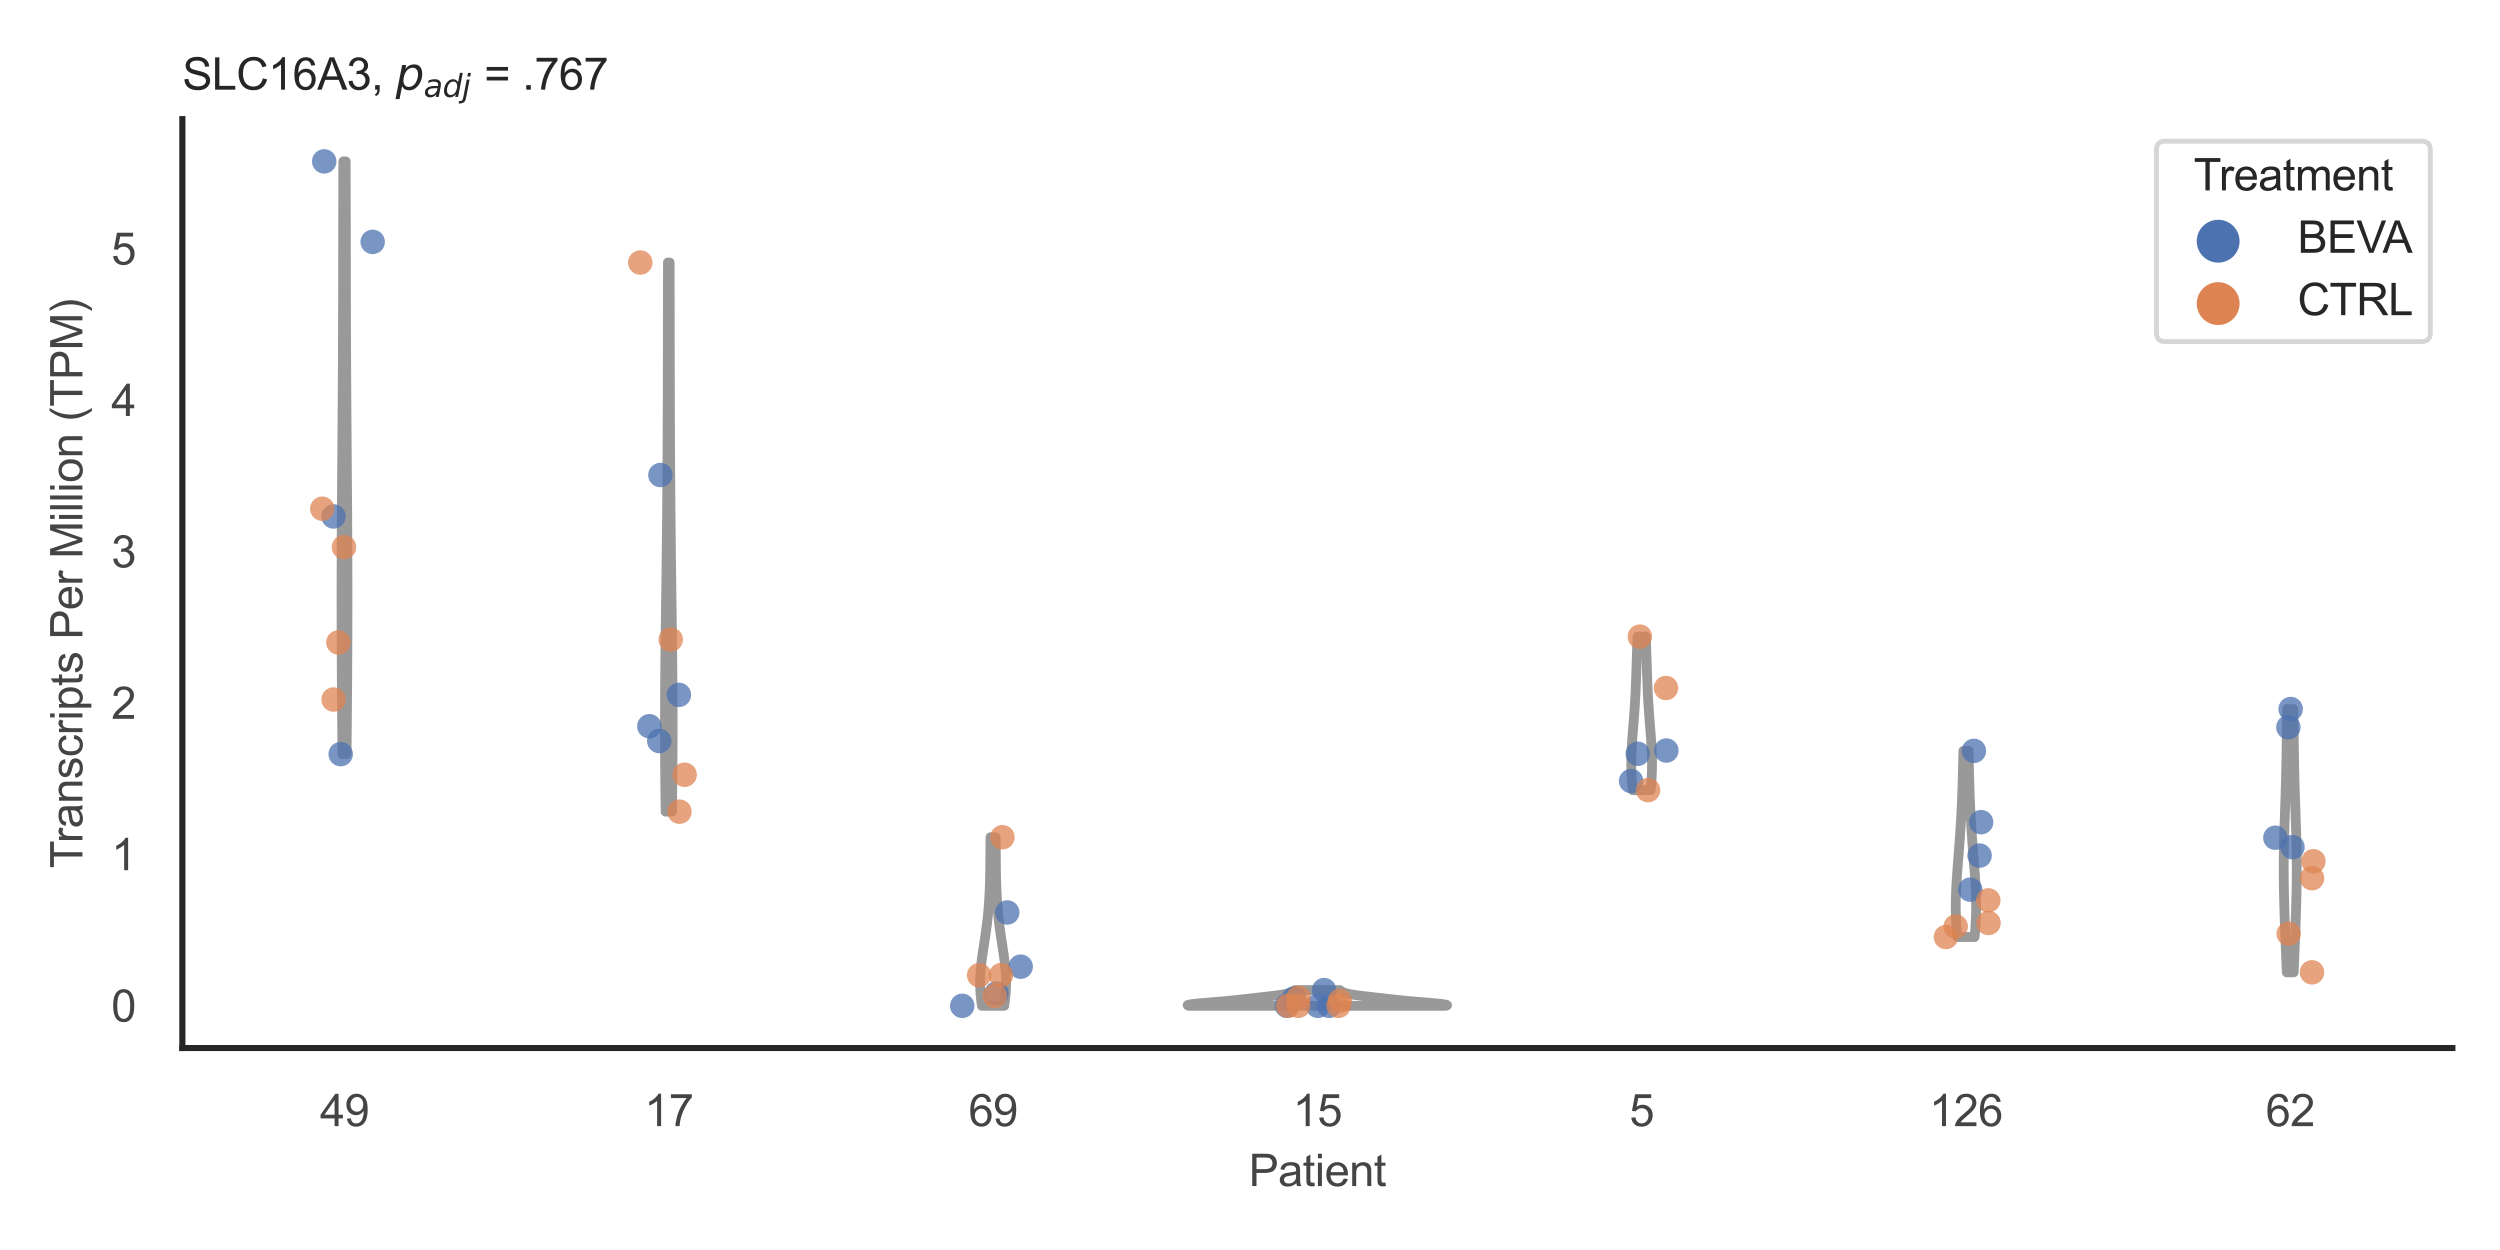 <?xml version="1.0" encoding="utf-8" standalone="no"?>
<!DOCTYPE svg PUBLIC "-//W3C//DTD SVG 1.1//EN"
  "http://www.w3.org/Graphics/SVG/1.1/DTD/svg11.dtd">
<svg xmlns:xlink="http://www.w3.org/1999/xlink" width="510.236pt" height="255.118pt" viewBox="0 0 510.236 255.118" xmlns="http://www.w3.org/2000/svg" version="1.1">
 <defs>
  <style type="text/css">*{stroke-linejoin: round; stroke-linecap: butt}</style>
 </defs>
 <g id="figure_1">
  <g id="patch_1">
   <path d="M 0 255.118 
L 510.236 255.118 
L 510.236 0 
L 0 0 
z
" style="fill: #ffffff"/>
  </g>
  <g id="axes_1">
   <g id="patch_2">
    <path d="M 37.22 213.898 
L 500.516 213.898 
L 500.516 24.32 
L 37.22 24.32 
z
" style="fill: #ffffff"/>
   </g>
   <g id="matplotlib.axis_1">
    <g id="xtick_1">
     <g id="text_1">
      <!-- 49 -->
      <g style="fill: #444444" transform="translate(65.308 229.84)scale(0.09 -0.09)">
       <defs>
        <path id="ArialMT-34" d="M 2069 0 
L 2069 1097 
L 81 1097 
L 81 1613 
L 2172 4581 
L 2631 4581 
L 2631 1613 
L 3250 1613 
L 3250 1097 
L 2631 1097 
L 2631 0 
L 2069 0 
z
M 2069 1613 
L 2069 3678 
L 634 1613 
L 2069 1613 
z
" transform="scale(0.016)"/>
        <path id="ArialMT-39" d="M 350 1059 
L 891 1109 
Q 959 728 1153 556 
Q 1347 384 1650 384 
Q 1909 384 2104 503 
Q 2300 622 2425 820 
Q 2550 1019 2634 1356 
Q 2719 1694 2719 2044 
Q 2719 2081 2716 2156 
Q 2547 1888 2255 1720 
Q 1963 1553 1622 1553 
Q 1053 1553 659 1965 
Q 266 2378 266 3053 
Q 266 3750 677 4175 
Q 1088 4600 1706 4600 
Q 2153 4600 2523 4359 
Q 2894 4119 3086 3673 
Q 3278 3228 3278 2384 
Q 3278 1506 3087 986 
Q 2897 466 2520 194 
Q 2144 -78 1638 -78 
Q 1100 -78 759 220 
Q 419 519 350 1059 
z
M 2653 3081 
Q 2653 3566 2395 3850 
Q 2138 4134 1775 4134 
Q 1400 4134 1122 3828 
Q 844 3522 844 3034 
Q 844 2597 1108 2323 
Q 1372 2050 1759 2050 
Q 2150 2050 2401 2323 
Q 2653 2597 2653 3081 
z
" transform="scale(0.016)"/>
       </defs>
       <use xlink:href="#ArialMT-34"/>
       <use xlink:href="#ArialMT-39" x="55.615"/>
      </g>
     </g>
    </g>
    <g id="xtick_2">
     <g id="text_2">
      <!-- 17 -->
      <g style="fill: #444444" transform="translate(131.493 229.84)scale(0.09 -0.09)">
       <defs>
        <path id="ArialMT-31" d="M 2384 0 
L 1822 0 
L 1822 3584 
Q 1619 3391 1289 3197 
Q 959 3003 697 2906 
L 697 3450 
Q 1169 3672 1522 3987 
Q 1875 4303 2022 4600 
L 2384 4600 
L 2384 0 
z
" transform="scale(0.016)"/>
        <path id="ArialMT-37" d="M 303 3981 
L 303 4522 
L 3269 4522 
L 3269 4084 
Q 2831 3619 2401 2847 
Q 1972 2075 1738 1259 
Q 1569 684 1522 0 
L 944 0 
Q 953 541 1156 1306 
Q 1359 2072 1739 2783 
Q 2119 3494 2547 3981 
L 303 3981 
z
" transform="scale(0.016)"/>
       </defs>
       <use xlink:href="#ArialMT-31"/>
       <use xlink:href="#ArialMT-37" x="55.615"/>
      </g>
     </g>
    </g>
    <g id="xtick_3">
     <g id="text_3">
      <!-- 69 -->
      <g style="fill: #444444" transform="translate(197.678 229.84)scale(0.09 -0.09)">
       <defs>
        <path id="ArialMT-36" d="M 3184 3459 
L 2625 3416 
Q 2550 3747 2413 3897 
Q 2184 4138 1850 4138 
Q 1581 4138 1378 3988 
Q 1113 3794 959 3422 
Q 806 3050 800 2363 
Q 1003 2672 1297 2822 
Q 1591 2972 1913 2972 
Q 2475 2972 2870 2558 
Q 3266 2144 3266 1488 
Q 3266 1056 3080 686 
Q 2894 316 2569 119 
Q 2244 -78 1831 -78 
Q 1128 -78 684 439 
Q 241 956 241 2144 
Q 241 3472 731 4075 
Q 1159 4600 1884 4600 
Q 2425 4600 2770 4297 
Q 3116 3994 3184 3459 
z
M 888 1484 
Q 888 1194 1011 928 
Q 1134 663 1356 523 
Q 1578 384 1822 384 
Q 2178 384 2434 671 
Q 2691 959 2691 1453 
Q 2691 1928 2437 2201 
Q 2184 2475 1800 2475 
Q 1419 2475 1153 2201 
Q 888 1928 888 1484 
z
" transform="scale(0.016)"/>
       </defs>
       <use xlink:href="#ArialMT-36"/>
       <use xlink:href="#ArialMT-39" x="55.615"/>
      </g>
     </g>
    </g>
    <g id="xtick_4">
     <g id="text_4">
      <!-- 15 -->
      <g style="fill: #444444" transform="translate(263.863 229.84)scale(0.09 -0.09)">
       <defs>
        <path id="ArialMT-35" d="M 266 1200 
L 856 1250 
Q 922 819 1161 601 
Q 1400 384 1738 384 
Q 2144 384 2425 690 
Q 2706 997 2706 1503 
Q 2706 1984 2436 2262 
Q 2166 2541 1728 2541 
Q 1456 2541 1237 2417 
Q 1019 2294 894 2097 
L 366 2166 
L 809 4519 
L 3088 4519 
L 3088 3981 
L 1259 3981 
L 1013 2750 
Q 1425 3038 1878 3038 
Q 2478 3038 2890 2622 
Q 3303 2206 3303 1553 
Q 3303 931 2941 478 
Q 2500 -78 1738 -78 
Q 1113 -78 717 272 
Q 322 622 266 1200 
z
" transform="scale(0.016)"/>
       </defs>
       <use xlink:href="#ArialMT-31"/>
       <use xlink:href="#ArialMT-35" x="55.615"/>
      </g>
     </g>
    </g>
    <g id="xtick_5">
     <g id="text_5">
      <!-- 5 -->
      <g style="fill: #444444" transform="translate(332.551 229.84)scale(0.09 -0.09)">
       <use xlink:href="#ArialMT-35"/>
      </g>
     </g>
    </g>
    <g id="xtick_6">
     <g id="text_6">
      <!-- 126 -->
      <g style="fill: #444444" transform="translate(393.731 229.84)scale(0.09 -0.09)">
       <defs>
        <path id="ArialMT-32" d="M 3222 541 
L 3222 0 
L 194 0 
Q 188 203 259 391 
Q 375 700 629 1000 
Q 884 1300 1366 1694 
Q 2113 2306 2375 2664 
Q 2638 3022 2638 3341 
Q 2638 3675 2398 3904 
Q 2159 4134 1775 4134 
Q 1369 4134 1125 3890 
Q 881 3647 878 3216 
L 300 3275 
Q 359 3922 746 4261 
Q 1134 4600 1788 4600 
Q 2447 4600 2831 4234 
Q 3216 3869 3216 3328 
Q 3216 3053 3103 2787 
Q 2991 2522 2730 2228 
Q 2469 1934 1863 1422 
Q 1356 997 1212 845 
Q 1069 694 975 541 
L 3222 541 
z
" transform="scale(0.016)"/>
       </defs>
       <use xlink:href="#ArialMT-31"/>
       <use xlink:href="#ArialMT-32" x="55.615"/>
       <use xlink:href="#ArialMT-36" x="111.23"/>
      </g>
     </g>
    </g>
    <g id="xtick_7">
     <g id="text_7">
      <!-- 62 -->
      <g style="fill: #444444" transform="translate(462.419 229.84)scale(0.09 -0.09)">
       <use xlink:href="#ArialMT-36"/>
       <use xlink:href="#ArialMT-32" x="55.615"/>
      </g>
     </g>
    </g>
    <g id="text_8">
     <!-- Patient -->
     <g style="fill: #444444" transform="translate(254.859 242.071)scale(0.09 -0.09)">
      <defs>
       <path id="ArialMT-50" d="M 494 0 
L 494 4581 
L 2222 4581 
Q 2678 4581 2919 4538 
Q 3256 4481 3484 4323 
Q 3713 4166 3852 3881 
Q 3991 3597 3991 3256 
Q 3991 2672 3619 2267 
Q 3247 1863 2275 1863 
L 1100 1863 
L 1100 0 
L 494 0 
z
M 1100 2403 
L 2284 2403 
Q 2872 2403 3119 2622 
Q 3366 2841 3366 3238 
Q 3366 3525 3220 3729 
Q 3075 3934 2838 4000 
Q 2684 4041 2272 4041 
L 1100 4041 
L 1100 2403 
z
" transform="scale(0.016)"/>
       <path id="ArialMT-61" d="M 2588 409 
Q 2275 144 1986 34 
Q 1697 -75 1366 -75 
Q 819 -75 525 192 
Q 231 459 231 875 
Q 231 1119 342 1320 
Q 453 1522 633 1644 
Q 813 1766 1038 1828 
Q 1203 1872 1538 1913 
Q 2219 1994 2541 2106 
Q 2544 2222 2544 2253 
Q 2544 2597 2384 2738 
Q 2169 2928 1744 2928 
Q 1347 2928 1158 2789 
Q 969 2650 878 2297 
L 328 2372 
Q 403 2725 575 2942 
Q 747 3159 1072 3276 
Q 1397 3394 1825 3394 
Q 2250 3394 2515 3294 
Q 2781 3194 2906 3042 
Q 3031 2891 3081 2659 
Q 3109 2516 3109 2141 
L 3109 1391 
Q 3109 606 3145 398 
Q 3181 191 3288 0 
L 2700 0 
Q 2613 175 2588 409 
z
M 2541 1666 
Q 2234 1541 1622 1453 
Q 1275 1403 1131 1340 
Q 988 1278 909 1158 
Q 831 1038 831 891 
Q 831 666 1001 516 
Q 1172 366 1500 366 
Q 1825 366 2078 508 
Q 2331 650 2450 897 
Q 2541 1088 2541 1459 
L 2541 1666 
z
" transform="scale(0.016)"/>
       <path id="ArialMT-74" d="M 1650 503 
L 1731 6 
Q 1494 -44 1306 -44 
Q 1000 -44 831 53 
Q 663 150 594 308 
Q 525 466 525 972 
L 525 2881 
L 113 2881 
L 113 3319 
L 525 3319 
L 525 4141 
L 1084 4478 
L 1084 3319 
L 1650 3319 
L 1650 2881 
L 1084 2881 
L 1084 941 
Q 1084 700 1114 631 
Q 1144 563 1211 522 
Q 1278 481 1403 481 
Q 1497 481 1650 503 
z
" transform="scale(0.016)"/>
       <path id="ArialMT-69" d="M 425 3934 
L 425 4581 
L 988 4581 
L 988 3934 
L 425 3934 
z
M 425 0 
L 425 3319 
L 988 3319 
L 988 0 
L 425 0 
z
" transform="scale(0.016)"/>
       <path id="ArialMT-65" d="M 2694 1069 
L 3275 997 
Q 3138 488 2766 206 
Q 2394 -75 1816 -75 
Q 1088 -75 661 373 
Q 234 822 234 1631 
Q 234 2469 665 2931 
Q 1097 3394 1784 3394 
Q 2450 3394 2872 2941 
Q 3294 2488 3294 1666 
Q 3294 1616 3291 1516 
L 816 1516 
Q 847 969 1125 678 
Q 1403 388 1819 388 
Q 2128 388 2347 550 
Q 2566 713 2694 1069 
z
M 847 1978 
L 2700 1978 
Q 2663 2397 2488 2606 
Q 2219 2931 1791 2931 
Q 1403 2931 1139 2672 
Q 875 2413 847 1978 
z
" transform="scale(0.016)"/>
       <path id="ArialMT-6e" d="M 422 0 
L 422 3319 
L 928 3319 
L 928 2847 
Q 1294 3394 1984 3394 
Q 2284 3394 2536 3286 
Q 2788 3178 2913 3003 
Q 3038 2828 3088 2588 
Q 3119 2431 3119 2041 
L 3119 0 
L 2556 0 
L 2556 2019 
Q 2556 2363 2490 2533 
Q 2425 2703 2258 2804 
Q 2091 2906 1866 2906 
Q 1506 2906 1245 2678 
Q 984 2450 984 1813 
L 984 0 
L 422 0 
z
" transform="scale(0.016)"/>
      </defs>
      <use xlink:href="#ArialMT-50"/>
      <use xlink:href="#ArialMT-61" x="66.699"/>
      <use xlink:href="#ArialMT-74" x="122.314"/>
      <use xlink:href="#ArialMT-69" x="150.098"/>
      <use xlink:href="#ArialMT-65" x="172.314"/>
      <use xlink:href="#ArialMT-6e" x="227.93"/>
      <use xlink:href="#ArialMT-74" x="283.545"/>
     </g>
    </g>
   </g>
   <g id="matplotlib.axis_2">
    <g id="ytick_1">
     <g id="text_9">
      <!-- 0 -->
      <g style="fill: #444444" transform="translate(22.715 208.502)scale(0.09 -0.09)">
       <defs>
        <path id="ArialMT-30" d="M 266 2259 
Q 266 3072 433 3567 
Q 600 4063 929 4331 
Q 1259 4600 1759 4600 
Q 2128 4600 2406 4451 
Q 2684 4303 2865 4023 
Q 3047 3744 3150 3342 
Q 3253 2941 3253 2259 
Q 3253 1453 3087 958 
Q 2922 463 2592 192 
Q 2263 -78 1759 -78 
Q 1097 -78 719 397 
Q 266 969 266 2259 
z
M 844 2259 
Q 844 1131 1108 757 
Q 1372 384 1759 384 
Q 2147 384 2411 759 
Q 2675 1134 2675 2259 
Q 2675 3391 2411 3762 
Q 2147 4134 1753 4134 
Q 1366 4134 1134 3806 
Q 844 3388 844 2259 
z
" transform="scale(0.016)"/>
       </defs>
       <use xlink:href="#ArialMT-30"/>
      </g>
     </g>
    </g>
    <g id="ytick_2">
     <g id="text_10">
      <!-- 1 -->
      <g style="fill: #444444" transform="translate(22.715 177.602)scale(0.09 -0.09)">
       <use xlink:href="#ArialMT-31"/>
      </g>
     </g>
    </g>
    <g id="ytick_3">
     <g id="text_11">
      <!-- 2 -->
      <g style="fill: #444444" transform="translate(22.715 146.702)scale(0.09 -0.09)">
       <use xlink:href="#ArialMT-32"/>
      </g>
     </g>
    </g>
    <g id="ytick_4">
     <g id="text_12">
      <!-- 3 -->
      <g style="fill: #444444" transform="translate(22.715 115.802)scale(0.09 -0.09)">
       <defs>
        <path id="ArialMT-33" d="M 269 1209 
L 831 1284 
Q 928 806 1161 595 
Q 1394 384 1728 384 
Q 2125 384 2398 659 
Q 2672 934 2672 1341 
Q 2672 1728 2419 1979 
Q 2166 2231 1775 2231 
Q 1616 2231 1378 2169 
L 1441 2663 
Q 1497 2656 1531 2656 
Q 1891 2656 2178 2843 
Q 2466 3031 2466 3422 
Q 2466 3731 2256 3934 
Q 2047 4138 1716 4138 
Q 1388 4138 1169 3931 
Q 950 3725 888 3313 
L 325 3413 
Q 428 3978 793 4289 
Q 1159 4600 1703 4600 
Q 2078 4600 2393 4439 
Q 2709 4278 2876 4000 
Q 3044 3722 3044 3409 
Q 3044 3113 2884 2869 
Q 2725 2625 2413 2481 
Q 2819 2388 3044 2092 
Q 3269 1797 3269 1353 
Q 3269 753 2831 336 
Q 2394 -81 1725 -81 
Q 1122 -81 723 278 
Q 325 638 269 1209 
z
" transform="scale(0.016)"/>
       </defs>
       <use xlink:href="#ArialMT-33"/>
      </g>
     </g>
    </g>
    <g id="ytick_5">
     <g id="text_13">
      <!-- 4 -->
      <g style="fill: #444444" transform="translate(22.715 84.902)scale(0.09 -0.09)">
       <use xlink:href="#ArialMT-34"/>
      </g>
     </g>
    </g>
    <g id="ytick_6">
     <g id="text_14">
      <!-- 5 -->
      <g style="fill: #444444" transform="translate(22.715 54.002)scale(0.09 -0.09)">
       <use xlink:href="#ArialMT-35"/>
      </g>
     </g>
    </g>
    <g id="text_15">
     <!-- Transcripts Per Million (TPM) -->
     <g style="fill: #444444" transform="translate(16.821 177.194)rotate(-90)scale(0.09 -0.09)">
      <defs>
       <path id="ArialMT-54" d="M 1659 0 
L 1659 4041 
L 150 4041 
L 150 4581 
L 3781 4581 
L 3781 4041 
L 2266 4041 
L 2266 0 
L 1659 0 
z
" transform="scale(0.016)"/>
       <path id="ArialMT-72" d="M 416 0 
L 416 3319 
L 922 3319 
L 922 2816 
Q 1116 3169 1280 3281 
Q 1444 3394 1641 3394 
Q 1925 3394 2219 3213 
L 2025 2691 
Q 1819 2813 1613 2813 
Q 1428 2813 1281 2702 
Q 1134 2591 1072 2394 
Q 978 2094 978 1738 
L 978 0 
L 416 0 
z
" transform="scale(0.016)"/>
       <path id="ArialMT-73" d="M 197 991 
L 753 1078 
Q 800 744 1014 566 
Q 1228 388 1613 388 
Q 2000 388 2187 545 
Q 2375 703 2375 916 
Q 2375 1106 2209 1216 
Q 2094 1291 1634 1406 
Q 1016 1563 777 1677 
Q 538 1791 414 1992 
Q 291 2194 291 2438 
Q 291 2659 392 2848 
Q 494 3038 669 3163 
Q 800 3259 1026 3326 
Q 1253 3394 1513 3394 
Q 1903 3394 2198 3281 
Q 2494 3169 2634 2976 
Q 2775 2784 2828 2463 
L 2278 2388 
Q 2241 2644 2061 2787 
Q 1881 2931 1553 2931 
Q 1166 2931 1000 2803 
Q 834 2675 834 2503 
Q 834 2394 903 2306 
Q 972 2216 1119 2156 
Q 1203 2125 1616 2013 
Q 2213 1853 2448 1751 
Q 2684 1650 2818 1456 
Q 2953 1263 2953 975 
Q 2953 694 2789 445 
Q 2625 197 2315 61 
Q 2006 -75 1616 -75 
Q 969 -75 630 194 
Q 291 463 197 991 
z
" transform="scale(0.016)"/>
       <path id="ArialMT-63" d="M 2588 1216 
L 3141 1144 
Q 3050 572 2676 248 
Q 2303 -75 1759 -75 
Q 1078 -75 664 370 
Q 250 816 250 1647 
Q 250 2184 428 2587 
Q 606 2991 970 3192 
Q 1334 3394 1763 3394 
Q 2303 3394 2647 3120 
Q 2991 2847 3088 2344 
L 2541 2259 
Q 2463 2594 2264 2762 
Q 2066 2931 1784 2931 
Q 1359 2931 1093 2626 
Q 828 2322 828 1663 
Q 828 994 1084 691 
Q 1341 388 1753 388 
Q 2084 388 2306 591 
Q 2528 794 2588 1216 
z
" transform="scale(0.016)"/>
       <path id="ArialMT-70" d="M 422 -1272 
L 422 3319 
L 934 3319 
L 934 2888 
Q 1116 3141 1344 3267 
Q 1572 3394 1897 3394 
Q 2322 3394 2647 3175 
Q 2972 2956 3137 2557 
Q 3303 2159 3303 1684 
Q 3303 1175 3120 767 
Q 2938 359 2589 142 
Q 2241 -75 1856 -75 
Q 1575 -75 1351 44 
Q 1128 163 984 344 
L 984 -1272 
L 422 -1272 
z
M 931 1641 
Q 931 1000 1190 694 
Q 1450 388 1819 388 
Q 2194 388 2461 705 
Q 2728 1022 2728 1688 
Q 2728 2322 2467 2637 
Q 2206 2953 1844 2953 
Q 1484 2953 1207 2617 
Q 931 2281 931 1641 
z
" transform="scale(0.016)"/>
       <path id="ArialMT-20" transform="scale(0.016)"/>
       <path id="ArialMT-4d" d="M 475 0 
L 475 4581 
L 1388 4581 
L 2472 1338 
Q 2622 884 2691 659 
Q 2769 909 2934 1394 
L 4031 4581 
L 4847 4581 
L 4847 0 
L 4263 0 
L 4263 3834 
L 2931 0 
L 2384 0 
L 1059 3900 
L 1059 0 
L 475 0 
z
" transform="scale(0.016)"/>
       <path id="ArialMT-6c" d="M 409 0 
L 409 4581 
L 972 4581 
L 972 0 
L 409 0 
z
" transform="scale(0.016)"/>
       <path id="ArialMT-6f" d="M 213 1659 
Q 213 2581 725 3025 
Q 1153 3394 1769 3394 
Q 2453 3394 2887 2945 
Q 3322 2497 3322 1706 
Q 3322 1066 3130 698 
Q 2938 331 2570 128 
Q 2203 -75 1769 -75 
Q 1072 -75 642 372 
Q 213 819 213 1659 
z
M 791 1659 
Q 791 1022 1069 705 
Q 1347 388 1769 388 
Q 2188 388 2466 706 
Q 2744 1025 2744 1678 
Q 2744 2294 2464 2611 
Q 2184 2928 1769 2928 
Q 1347 2928 1069 2612 
Q 791 2297 791 1659 
z
" transform="scale(0.016)"/>
       <path id="ArialMT-28" d="M 1497 -1347 
Q 1031 -759 709 28 
Q 388 816 388 1659 
Q 388 2403 628 3084 
Q 909 3875 1497 4659 
L 1900 4659 
Q 1522 4009 1400 3731 
Q 1209 3300 1100 2831 
Q 966 2247 966 1656 
Q 966 153 1900 -1347 
L 1497 -1347 
z
" transform="scale(0.016)"/>
       <path id="ArialMT-29" d="M 791 -1347 
L 388 -1347 
Q 1322 153 1322 1656 
Q 1322 2244 1188 2822 
Q 1081 3291 891 3722 
Q 769 4003 388 4659 
L 791 4659 
Q 1378 3875 1659 3084 
Q 1900 2403 1900 1659 
Q 1900 816 1576 28 
Q 1253 -759 791 -1347 
z
" transform="scale(0.016)"/>
      </defs>
      <use xlink:href="#ArialMT-54"/>
      <use xlink:href="#ArialMT-72" x="57.334"/>
      <use xlink:href="#ArialMT-61" x="90.635"/>
      <use xlink:href="#ArialMT-6e" x="146.25"/>
      <use xlink:href="#ArialMT-73" x="201.865"/>
      <use xlink:href="#ArialMT-63" x="251.865"/>
      <use xlink:href="#ArialMT-72" x="301.865"/>
      <use xlink:href="#ArialMT-69" x="335.166"/>
      <use xlink:href="#ArialMT-70" x="357.383"/>
      <use xlink:href="#ArialMT-74" x="412.998"/>
      <use xlink:href="#ArialMT-73" x="440.781"/>
      <use xlink:href="#ArialMT-20" x="490.781"/>
      <use xlink:href="#ArialMT-50" x="518.564"/>
      <use xlink:href="#ArialMT-65" x="585.264"/>
      <use xlink:href="#ArialMT-72" x="640.879"/>
      <use xlink:href="#ArialMT-20" x="674.18"/>
      <use xlink:href="#ArialMT-4d" x="701.963"/>
      <use xlink:href="#ArialMT-69" x="785.264"/>
      <use xlink:href="#ArialMT-6c" x="807.48"/>
      <use xlink:href="#ArialMT-6c" x="829.697"/>
      <use xlink:href="#ArialMT-69" x="851.914"/>
      <use xlink:href="#ArialMT-6f" x="874.131"/>
      <use xlink:href="#ArialMT-6e" x="929.746"/>
      <use xlink:href="#ArialMT-20" x="985.361"/>
      <use xlink:href="#ArialMT-28" x="1013.145"/>
      <use xlink:href="#ArialMT-54" x="1046.445"/>
      <use xlink:href="#ArialMT-50" x="1107.529"/>
      <use xlink:href="#ArialMT-4d" x="1174.229"/>
      <use xlink:href="#ArialMT-29" x="1257.529"/>
     </g>
    </g>
   </g>
   <g id="PolyCollection_1">
    <defs>
     <path id="maf136c7dc6" d="M 70.734 -101.207 
L 69.891 -101.207 
L 69.88 -102.429 
L 69.868 -103.651 
L 69.857 -104.873 
L 69.846 -106.095 
L 69.835 -107.316 
L 69.825 -108.538 
L 69.814 -109.76 
L 69.805 -110.982 
L 69.795 -112.204 
L 69.786 -113.426 
L 69.778 -114.648 
L 69.77 -115.87 
L 69.762 -117.092 
L 69.755 -118.314 
L 69.748 -119.536 
L 69.742 -120.758 
L 69.736 -121.98 
L 69.731 -123.202 
L 69.726 -124.424 
L 69.722 -125.646 
L 69.719 -126.868 
L 69.716 -128.09 
L 69.714 -129.312 
L 69.712 -130.534 
L 69.711 -131.756 
L 69.711 -132.978 
L 69.711 -134.2 
L 69.712 -135.422 
L 69.713 -136.644 
L 69.715 -137.866 
L 69.717 -139.088 
L 69.721 -140.309 
L 69.724 -141.531 
L 69.729 -142.753 
L 69.733 -143.975 
L 69.739 -145.197 
L 69.744 -146.419 
L 69.751 -147.641 
L 69.757 -148.863 
L 69.764 -150.085 
L 69.772 -151.307 
L 69.779 -152.529 
L 69.788 -153.751 
L 69.796 -154.973 
L 69.804 -156.195 
L 69.813 -157.417 
L 69.822 -158.639 
L 69.831 -159.861 
L 69.84 -161.083 
L 69.85 -162.305 
L 69.859 -163.527 
L 69.868 -164.749 
L 69.877 -165.971 
L 69.886 -167.193 
L 69.895 -168.415 
L 69.904 -169.637 
L 69.912 -170.859 
L 69.92 -172.08 
L 69.929 -173.302 
L 69.936 -174.524 
L 69.944 -175.746 
L 69.951 -176.968 
L 69.958 -178.19 
L 69.964 -179.412 
L 69.97 -180.634 
L 69.976 -181.856 
L 69.982 -183.078 
L 69.987 -184.3 
L 69.991 -185.522 
L 69.996 -186.744 
L 70 -187.966 
L 70.004 -189.188 
L 70.007 -190.41 
L 70.01 -191.632 
L 70.013 -192.854 
L 70.016 -194.076 
L 70.018 -195.298 
L 70.021 -196.52 
L 70.023 -197.742 
L 70.025 -198.964 
L 70.027 -200.186 
L 70.029 -201.408 
L 70.03 -202.63 
L 70.032 -203.851 
L 70.034 -205.073 
L 70.036 -206.295 
L 70.038 -207.517 
L 70.04 -208.739 
L 70.042 -209.961 
L 70.044 -211.183 
L 70.046 -212.405 
L 70.049 -213.627 
L 70.051 -214.849 
L 70.054 -216.071 
L 70.057 -217.293 
L 70.061 -218.515 
L 70.064 -219.737 
L 70.068 -220.959 
L 70.072 -222.181 
L 70.553 -222.181 
L 70.553 -222.181 
L 70.557 -220.959 
L 70.561 -219.737 
L 70.564 -218.515 
L 70.568 -217.293 
L 70.571 -216.071 
L 70.574 -214.849 
L 70.576 -213.627 
L 70.579 -212.405 
L 70.581 -211.183 
L 70.583 -209.961 
L 70.586 -208.739 
L 70.588 -207.517 
L 70.589 -206.295 
L 70.591 -205.073 
L 70.593 -203.851 
L 70.595 -202.63 
L 70.597 -201.408 
L 70.598 -200.186 
L 70.6 -198.964 
L 70.602 -197.742 
L 70.605 -196.52 
L 70.607 -195.298 
L 70.609 -194.076 
L 70.612 -192.854 
L 70.615 -191.632 
L 70.618 -190.41 
L 70.622 -189.188 
L 70.625 -187.966 
L 70.629 -186.744 
L 70.634 -185.522 
L 70.639 -184.3 
L 70.644 -183.078 
L 70.649 -181.856 
L 70.655 -180.634 
L 70.661 -179.412 
L 70.667 -178.19 
L 70.674 -176.968 
L 70.681 -175.746 
L 70.689 -174.524 
L 70.697 -173.302 
L 70.705 -172.08 
L 70.713 -170.859 
L 70.721 -169.637 
L 70.73 -168.415 
L 70.739 -167.193 
L 70.748 -165.971 
L 70.757 -164.749 
L 70.766 -163.527 
L 70.776 -162.305 
L 70.785 -161.083 
L 70.794 -159.861 
L 70.803 -158.639 
L 70.812 -157.417 
L 70.821 -156.195 
L 70.829 -154.973 
L 70.838 -153.751 
L 70.846 -152.529 
L 70.854 -151.307 
L 70.861 -150.085 
L 70.868 -148.863 
L 70.875 -147.641 
L 70.881 -146.419 
L 70.887 -145.197 
L 70.892 -143.975 
L 70.897 -142.753 
L 70.901 -141.531 
L 70.905 -140.309 
L 70.908 -139.088 
L 70.91 -137.866 
L 70.912 -136.644 
L 70.914 -135.422 
L 70.914 -134.2 
L 70.915 -132.978 
L 70.914 -131.756 
L 70.913 -130.534 
L 70.911 -129.312 
L 70.909 -128.09 
L 70.906 -126.868 
L 70.903 -125.646 
L 70.899 -124.424 
L 70.894 -123.202 
L 70.889 -121.98 
L 70.883 -120.758 
L 70.877 -119.536 
L 70.871 -118.314 
L 70.863 -117.092 
L 70.856 -115.87 
L 70.847 -114.648 
L 70.839 -113.426 
L 70.83 -112.204 
L 70.82 -110.982 
L 70.811 -109.76 
L 70.801 -108.538 
L 70.79 -107.316 
L 70.779 -106.095 
L 70.768 -104.873 
L 70.757 -103.651 
L 70.746 -102.429 
L 70.734 -101.207 
z
" style="stroke: #999999; stroke-width: 2"/>
    </defs>
    <g clip-path="url(#p25cc292cff)">
     <use xlink:href="#maf136c7dc6" x="0" y="255.118" style="fill: #ffffff; stroke: #999999; stroke-width: 2"/>
    </g>
   </g>
   <g id="PolyCollection_2">
    <defs>
     <path id="m75da7ade48" d="M 137.144 -89.462 
L 135.851 -89.462 
L 135.836 -90.594 
L 135.821 -91.726 
L 135.806 -92.858 
L 135.793 -93.99 
L 135.781 -95.122 
L 135.769 -96.254 
L 135.759 -97.386 
L 135.75 -98.518 
L 135.741 -99.65 
L 135.734 -100.782 
L 135.728 -101.914 
L 135.724 -103.046 
L 135.72 -104.178 
L 135.718 -105.311 
L 135.717 -106.443 
L 135.717 -107.575 
L 135.718 -108.707 
L 135.72 -109.839 
L 135.724 -110.971 
L 135.728 -112.103 
L 135.734 -113.235 
L 135.741 -114.367 
L 135.748 -115.499 
L 135.757 -116.631 
L 135.766 -117.763 
L 135.776 -118.895 
L 135.787 -120.027 
L 135.799 -121.159 
L 135.811 -122.291 
L 135.824 -123.424 
L 135.837 -124.556 
L 135.851 -125.688 
L 135.865 -126.82 
L 135.879 -127.952 
L 135.894 -129.084 
L 135.908 -130.216 
L 135.923 -131.348 
L 135.938 -132.48 
L 135.953 -133.612 
L 135.967 -134.744 
L 135.982 -135.876 
L 135.996 -137.008 
L 136.011 -138.14 
L 136.025 -139.272 
L 136.038 -140.404 
L 136.052 -141.536 
L 136.065 -142.669 
L 136.078 -143.801 
L 136.09 -144.933 
L 136.102 -146.065 
L 136.114 -147.197 
L 136.125 -148.329 
L 136.135 -149.461 
L 136.146 -150.593 
L 136.156 -151.725 
L 136.165 -152.857 
L 136.174 -153.989 
L 136.183 -155.121 
L 136.191 -156.253 
L 136.199 -157.385 
L 136.206 -158.517 
L 136.213 -159.649 
L 136.219 -160.782 
L 136.226 -161.914 
L 136.232 -163.046 
L 136.237 -164.178 
L 136.242 -165.31 
L 136.247 -166.442 
L 136.252 -167.574 
L 136.256 -168.706 
L 136.26 -169.838 
L 136.264 -170.97 
L 136.267 -172.102 
L 136.271 -173.234 
L 136.274 -174.366 
L 136.277 -175.498 
L 136.279 -176.63 
L 136.282 -177.762 
L 136.284 -178.895 
L 136.287 -180.027 
L 136.289 -181.159 
L 136.291 -182.291 
L 136.293 -183.423 
L 136.295 -184.555 
L 136.297 -185.687 
L 136.298 -186.819 
L 136.3 -187.951 
L 136.302 -189.083 
L 136.304 -190.215 
L 136.305 -191.347 
L 136.307 -192.479 
L 136.309 -193.611 
L 136.311 -194.743 
L 136.313 -195.875 
L 136.315 -197.007 
L 136.318 -198.14 
L 136.32 -199.272 
L 136.323 -200.404 
L 136.325 -201.536 
L 136.67 -201.536 
L 136.67 -201.536 
L 136.673 -200.404 
L 136.675 -199.272 
L 136.678 -198.14 
L 136.68 -197.007 
L 136.682 -195.875 
L 136.684 -194.743 
L 136.686 -193.611 
L 136.688 -192.479 
L 136.69 -191.347 
L 136.692 -190.215 
L 136.694 -189.083 
L 136.695 -187.951 
L 136.697 -186.819 
L 136.699 -185.687 
L 136.701 -184.555 
L 136.703 -183.423 
L 136.705 -182.291 
L 136.707 -181.159 
L 136.709 -180.027 
L 136.711 -178.895 
L 136.714 -177.762 
L 136.716 -176.63 
L 136.719 -175.498 
L 136.722 -174.366 
L 136.725 -173.234 
L 136.728 -172.102 
L 136.732 -170.97 
L 136.735 -169.838 
L 136.739 -168.706 
L 136.744 -167.574 
L 136.748 -166.442 
L 136.753 -165.31 
L 136.758 -164.178 
L 136.764 -163.046 
L 136.77 -161.914 
L 136.776 -160.782 
L 136.783 -159.649 
L 136.79 -158.517 
L 136.797 -157.385 
L 136.805 -156.253 
L 136.813 -155.121 
L 136.822 -153.989 
L 136.831 -152.857 
L 136.84 -151.725 
L 136.85 -150.593 
L 136.86 -149.461 
L 136.871 -148.329 
L 136.882 -147.197 
L 136.894 -146.065 
L 136.906 -144.933 
L 136.918 -143.801 
L 136.931 -142.669 
L 136.944 -141.536 
L 136.957 -140.404 
L 136.971 -139.272 
L 136.985 -138.14 
L 136.999 -137.008 
L 137.014 -135.876 
L 137.028 -134.744 
L 137.043 -133.612 
L 137.058 -132.48 
L 137.072 -131.348 
L 137.087 -130.216 
L 137.102 -129.084 
L 137.116 -127.952 
L 137.131 -126.82 
L 137.145 -125.688 
L 137.158 -124.556 
L 137.172 -123.424 
L 137.184 -122.291 
L 137.197 -121.159 
L 137.208 -120.027 
L 137.219 -118.895 
L 137.229 -117.763 
L 137.239 -116.631 
L 137.247 -115.499 
L 137.255 -114.367 
L 137.262 -113.235 
L 137.267 -112.103 
L 137.272 -110.971 
L 137.275 -109.839 
L 137.278 -108.707 
L 137.279 -107.575 
L 137.279 -106.443 
L 137.278 -105.311 
L 137.275 -104.178 
L 137.272 -103.046 
L 137.267 -101.914 
L 137.261 -100.782 
L 137.254 -99.65 
L 137.246 -98.518 
L 137.237 -97.386 
L 137.226 -96.254 
L 137.215 -95.122 
L 137.202 -93.99 
L 137.189 -92.858 
L 137.175 -91.726 
L 137.16 -90.594 
L 137.144 -89.462 
z
" style="stroke: #999999; stroke-width: 2"/>
    </defs>
    <g clip-path="url(#p25cc292cff)">
     <use xlink:href="#m75da7ade48" x="0" y="255.118" style="fill: #ffffff; stroke: #999999; stroke-width: 2"/>
    </g>
   </g>
   <g id="PolyCollection_3">
    <defs>
     <path id="me225be5183" d="M 204.957 -49.837 
L 200.409 -49.837 
L 200.358 -50.185 
L 200.311 -50.532 
L 200.267 -50.88 
L 200.227 -51.227 
L 200.19 -51.575 
L 200.157 -51.923 
L 200.128 -52.27 
L 200.102 -52.618 
L 200.081 -52.965 
L 200.064 -53.313 
L 200.051 -53.661 
L 200.043 -54.008 
L 200.039 -54.356 
L 200.039 -54.703 
L 200.043 -55.051 
L 200.051 -55.398 
L 200.063 -55.746 
L 200.08 -56.094 
L 200.1 -56.441 
L 200.123 -56.789 
L 200.15 -57.136 
L 200.181 -57.484 
L 200.214 -57.831 
L 200.251 -58.179 
L 200.29 -58.527 
L 200.332 -58.874 
L 200.376 -59.222 
L 200.421 -59.569 
L 200.469 -59.917 
L 200.518 -60.264 
L 200.568 -60.612 
L 200.62 -60.96 
L 200.672 -61.307 
L 200.725 -61.655 
L 200.778 -62.002 
L 200.831 -62.35 
L 200.885 -62.697 
L 200.938 -63.045 
L 200.991 -63.393 
L 201.043 -63.74 
L 201.094 -64.088 
L 201.145 -64.435 
L 201.195 -64.783 
L 201.243 -65.13 
L 201.291 -65.478 
L 201.337 -65.826 
L 201.382 -66.173 
L 201.425 -66.521 
L 201.467 -66.868 
L 201.508 -67.216 
L 201.547 -67.564 
L 201.585 -67.911 
L 201.621 -68.259 
L 201.656 -68.606 
L 201.689 -68.954 
L 201.72 -69.301 
L 201.75 -69.649 
L 201.779 -69.997 
L 201.806 -70.344 
L 201.832 -70.692 
L 201.856 -71.039 
L 201.879 -71.387 
L 201.9 -71.734 
L 201.92 -72.082 
L 201.939 -72.43 
L 201.957 -72.777 
L 201.973 -73.125 
L 201.989 -73.472 
L 202.003 -73.82 
L 202.016 -74.167 
L 202.028 -74.515 
L 202.039 -74.863 
L 202.049 -75.21 
L 202.058 -75.558 
L 202.066 -75.905 
L 202.073 -76.253 
L 202.08 -76.6 
L 202.086 -76.948 
L 202.091 -77.296 
L 202.096 -77.643 
L 202.101 -77.991 
L 202.104 -78.338 
L 202.108 -78.686 
L 202.111 -79.034 
L 202.114 -79.381 
L 202.116 -79.729 
L 202.119 -80.076 
L 202.121 -80.424 
L 202.124 -80.771 
L 202.127 -81.119 
L 202.129 -81.467 
L 202.132 -81.814 
L 202.135 -82.162 
L 202.139 -82.509 
L 202.143 -82.857 
L 202.147 -83.204 
L 202.152 -83.552 
L 202.157 -83.9 
L 202.162 -84.247 
L 203.204 -84.247 
L 203.204 -84.247 
L 203.209 -83.9 
L 203.214 -83.552 
L 203.219 -83.204 
L 203.223 -82.857 
L 203.227 -82.509 
L 203.23 -82.162 
L 203.234 -81.814 
L 203.237 -81.467 
L 203.239 -81.119 
L 203.242 -80.771 
L 203.244 -80.424 
L 203.247 -80.076 
L 203.249 -79.729 
L 203.252 -79.381 
L 203.255 -79.034 
L 203.258 -78.686 
L 203.262 -78.338 
L 203.265 -77.991 
L 203.27 -77.643 
L 203.274 -77.296 
L 203.28 -76.948 
L 203.286 -76.6 
L 203.292 -76.253 
L 203.3 -75.905 
L 203.308 -75.558 
L 203.317 -75.21 
L 203.327 -74.863 
L 203.338 -74.515 
L 203.35 -74.167 
L 203.363 -73.82 
L 203.377 -73.472 
L 203.393 -73.125 
L 203.409 -72.777 
L 203.427 -72.43 
L 203.446 -72.082 
L 203.466 -71.734 
L 203.487 -71.387 
L 203.51 -71.039 
L 203.534 -70.692 
L 203.56 -70.344 
L 203.587 -69.997 
L 203.616 -69.649 
L 203.646 -69.301 
L 203.677 -68.954 
L 203.71 -68.606 
L 203.745 -68.259 
L 203.781 -67.911 
L 203.819 -67.564 
L 203.858 -67.216 
L 203.898 -66.868 
L 203.941 -66.521 
L 203.984 -66.173 
L 204.029 -65.826 
L 204.075 -65.478 
L 204.123 -65.13 
L 204.171 -64.783 
L 204.221 -64.435 
L 204.272 -64.088 
L 204.323 -63.74 
L 204.375 -63.393 
L 204.428 -63.045 
L 204.481 -62.697 
L 204.534 -62.35 
L 204.588 -62.002 
L 204.641 -61.655 
L 204.694 -61.307 
L 204.746 -60.96 
L 204.797 -60.612 
L 204.848 -60.264 
L 204.897 -59.917 
L 204.944 -59.569 
L 204.99 -59.222 
L 205.034 -58.874 
L 205.076 -58.527 
L 205.115 -58.179 
L 205.151 -57.831 
L 205.185 -57.484 
L 205.215 -57.136 
L 205.243 -56.789 
L 205.266 -56.441 
L 205.286 -56.094 
L 205.303 -55.746 
L 205.315 -55.398 
L 205.323 -55.051 
L 205.327 -54.703 
L 205.327 -54.356 
L 205.323 -54.008 
L 205.314 -53.661 
L 205.302 -53.313 
L 205.285 -52.965 
L 205.264 -52.618 
L 205.238 -52.27 
L 205.209 -51.923 
L 205.176 -51.575 
L 205.139 -51.227 
L 205.098 -50.88 
L 205.055 -50.532 
L 205.007 -50.185 
L 204.957 -49.837 
z
" style="stroke: #999999; stroke-width: 2"/>
    </defs>
    <g clip-path="url(#p25cc292cff)">
     <use xlink:href="#me225be5183" x="0" y="255.118" style="fill: #ffffff; stroke: #999999; stroke-width: 2"/>
    </g>
   </g>
   <g id="PolyCollection_4">
    <defs>
     <path id="mc946165c1b" d="M 295.045 -49.837 
L 242.691 -49.837 
L 242.552 -49.87 
L 242.457 -49.902 
L 242.404 -49.934 
L 242.394 -49.967 
L 242.425 -49.999 
L 242.495 -50.032 
L 242.603 -50.064 
L 242.747 -50.097 
L 242.925 -50.129 
L 243.135 -50.161 
L 243.373 -50.194 
L 243.639 -50.226 
L 243.929 -50.259 
L 244.24 -50.291 
L 244.57 -50.323 
L 244.916 -50.356 
L 245.277 -50.388 
L 245.648 -50.421 
L 246.028 -50.453 
L 246.414 -50.485 
L 246.804 -50.518 
L 247.197 -50.55 
L 247.59 -50.583 
L 247.981 -50.615 
L 248.37 -50.648 
L 248.754 -50.68 
L 249.133 -50.712 
L 249.506 -50.745 
L 249.873 -50.777 
L 250.232 -50.81 
L 250.583 -50.842 
L 250.927 -50.874 
L 251.263 -50.907 
L 251.592 -50.939 
L 251.913 -50.972 
L 252.228 -51.004 
L 252.537 -51.037 
L 252.839 -51.069 
L 253.137 -51.101 
L 253.43 -51.134 
L 253.72 -51.166 
L 254.006 -51.199 
L 254.291 -51.231 
L 254.573 -51.263 
L 254.854 -51.296 
L 255.135 -51.328 
L 255.415 -51.361 
L 255.695 -51.393 
L 255.976 -51.426 
L 256.258 -51.458 
L 256.54 -51.49 
L 256.822 -51.523 
L 257.105 -51.555 
L 257.389 -51.588 
L 257.672 -51.62 
L 257.955 -51.652 
L 258.238 -51.685 
L 258.519 -51.717 
L 258.798 -51.75 
L 259.074 -51.782 
L 259.347 -51.815 
L 259.616 -51.847 
L 259.88 -51.879 
L 260.139 -51.912 
L 260.392 -51.944 
L 260.639 -51.977 
L 260.877 -52.009 
L 261.108 -52.041 
L 261.33 -52.074 
L 261.543 -52.106 
L 261.747 -52.139 
L 261.941 -52.171 
L 262.124 -52.203 
L 262.298 -52.236 
L 262.461 -52.268 
L 262.614 -52.301 
L 262.756 -52.333 
L 262.889 -52.366 
L 263.012 -52.398 
L 263.125 -52.43 
L 263.229 -52.463 
L 263.325 -52.495 
L 263.413 -52.528 
L 263.493 -52.56 
L 263.567 -52.592 
L 263.634 -52.625 
L 263.697 -52.657 
L 263.755 -52.69 
L 263.809 -52.722 
L 263.861 -52.755 
L 263.91 -52.787 
L 263.958 -52.819 
L 264.005 -52.852 
L 264.053 -52.884 
L 264.101 -52.917 
L 264.15 -52.949 
L 264.202 -52.981 
L 264.256 -53.014 
L 264.313 -53.046 
L 273.423 -53.046 
L 273.423 -53.046 
L 273.48 -53.014 
L 273.534 -52.981 
L 273.586 -52.949 
L 273.635 -52.917 
L 273.684 -52.884 
L 273.731 -52.852 
L 273.778 -52.819 
L 273.826 -52.787 
L 273.876 -52.755 
L 273.927 -52.722 
L 273.981 -52.69 
L 274.039 -52.657 
L 274.102 -52.625 
L 274.17 -52.592 
L 274.243 -52.56 
L 274.324 -52.528 
L 274.411 -52.495 
L 274.507 -52.463 
L 274.611 -52.43 
L 274.725 -52.398 
L 274.847 -52.366 
L 274.98 -52.333 
L 275.122 -52.301 
L 275.275 -52.268 
L 275.438 -52.236 
L 275.612 -52.203 
L 275.796 -52.171 
L 275.989 -52.139 
L 276.193 -52.106 
L 276.406 -52.074 
L 276.628 -52.041 
L 276.859 -52.009 
L 277.098 -51.977 
L 277.344 -51.944 
L 277.597 -51.912 
L 277.856 -51.879 
L 278.12 -51.847 
L 278.389 -51.815 
L 278.662 -51.782 
L 278.939 -51.75 
L 279.218 -51.717 
L 279.499 -51.685 
L 279.781 -51.652 
L 280.064 -51.62 
L 280.347 -51.588 
L 280.631 -51.555 
L 280.914 -51.523 
L 281.197 -51.49 
L 281.479 -51.458 
L 281.76 -51.426 
L 282.041 -51.393 
L 282.321 -51.361 
L 282.602 -51.328 
L 282.882 -51.296 
L 283.163 -51.263 
L 283.446 -51.231 
L 283.73 -51.199 
L 284.016 -51.166 
L 284.306 -51.134 
L 284.599 -51.101 
L 284.897 -51.069 
L 285.2 -51.037 
L 285.508 -51.004 
L 285.823 -50.972 
L 286.144 -50.939 
L 286.473 -50.907 
L 286.809 -50.874 
L 287.153 -50.842 
L 287.504 -50.81 
L 287.863 -50.777 
L 288.23 -50.745 
L 288.603 -50.712 
L 288.982 -50.68 
L 289.367 -50.648 
L 289.755 -50.615 
L 290.147 -50.583 
L 290.539 -50.55 
L 290.932 -50.518 
L 291.322 -50.485 
L 291.709 -50.453 
L 292.088 -50.421 
L 292.46 -50.388 
L 292.82 -50.356 
L 293.166 -50.323 
L 293.496 -50.291 
L 293.808 -50.259 
L 294.097 -50.226 
L 294.363 -50.194 
L 294.602 -50.161 
L 294.811 -50.129 
L 294.989 -50.097 
L 295.133 -50.064 
L 295.241 -50.032 
L 295.311 -49.999 
L 295.342 -49.967 
L 295.332 -49.934 
L 295.28 -49.902 
L 295.184 -49.87 
L 295.045 -49.837 
z
" style="stroke: #999999; stroke-width: 2"/>
    </defs>
    <g clip-path="url(#p25cc292cff)">
     <use xlink:href="#mc946165c1b" x="0" y="255.118" style="fill: #ffffff; stroke: #999999; stroke-width: 2"/>
    </g>
   </g>
   <g id="PolyCollection_5">
    <defs>
     <path id="mb2421c5f6d" d="M 336.888 -93.853 
L 333.219 -93.853 
L 333.188 -94.169 
L 333.159 -94.486 
L 333.131 -94.802 
L 333.105 -95.119 
L 333.08 -95.435 
L 333.058 -95.752 
L 333.037 -96.068 
L 333.018 -96.385 
L 333.001 -96.701 
L 332.986 -97.018 
L 332.973 -97.335 
L 332.962 -97.651 
L 332.953 -97.968 
L 332.946 -98.284 
L 332.941 -98.601 
L 332.938 -98.917 
L 332.937 -99.234 
L 332.938 -99.55 
L 332.94 -99.867 
L 332.945 -100.183 
L 332.951 -100.5 
L 332.959 -100.816 
L 332.969 -101.133 
L 332.98 -101.449 
L 332.993 -101.766 
L 333.007 -102.082 
L 333.022 -102.399 
L 333.039 -102.715 
L 333.057 -103.032 
L 333.077 -103.348 
L 333.097 -103.665 
L 333.118 -103.981 
L 333.14 -104.298 
L 333.163 -104.614 
L 333.186 -104.931 
L 333.21 -105.247 
L 333.234 -105.564 
L 333.259 -105.88 
L 333.284 -106.197 
L 333.309 -106.513 
L 333.335 -106.83 
L 333.36 -107.146 
L 333.385 -107.463 
L 333.411 -107.779 
L 333.436 -108.096 
L 333.46 -108.412 
L 333.485 -108.729 
L 333.509 -109.045 
L 333.532 -109.362 
L 333.556 -109.678 
L 333.578 -109.995 
L 333.6 -110.311 
L 333.622 -110.628 
L 333.643 -110.944 
L 333.663 -111.261 
L 333.683 -111.577 
L 333.702 -111.894 
L 333.721 -112.21 
L 333.739 -112.527 
L 333.756 -112.843 
L 333.773 -113.16 
L 333.789 -113.476 
L 333.804 -113.793 
L 333.819 -114.109 
L 333.833 -114.426 
L 333.847 -114.742 
L 333.86 -115.059 
L 333.873 -115.375 
L 333.885 -115.692 
L 333.897 -116.008 
L 333.909 -116.325 
L 333.92 -116.641 
L 333.931 -116.958 
L 333.942 -117.274 
L 333.952 -117.591 
L 333.962 -117.907 
L 333.973 -118.224 
L 333.983 -118.54 
L 333.993 -118.857 
L 334.003 -119.173 
L 334.012 -119.49 
L 334.022 -119.806 
L 334.033 -120.123 
L 334.043 -120.439 
L 334.053 -120.756 
L 334.064 -121.072 
L 334.074 -121.389 
L 334.085 -121.705 
L 334.096 -122.022 
L 334.108 -122.338 
L 334.119 -122.655 
L 334.131 -122.971 
L 334.144 -123.288 
L 334.156 -123.604 
L 334.169 -123.921 
L 334.182 -124.237 
L 334.196 -124.554 
L 334.21 -124.87 
L 334.224 -125.187 
L 335.882 -125.187 
L 335.882 -125.187 
L 335.897 -124.87 
L 335.911 -124.554 
L 335.924 -124.237 
L 335.937 -123.921 
L 335.95 -123.604 
L 335.963 -123.288 
L 335.975 -122.971 
L 335.987 -122.655 
L 335.999 -122.338 
L 336.01 -122.022 
L 336.021 -121.705 
L 336.032 -121.389 
L 336.043 -121.072 
L 336.054 -120.756 
L 336.064 -120.439 
L 336.074 -120.123 
L 336.084 -119.806 
L 336.094 -119.49 
L 336.104 -119.173 
L 336.114 -118.857 
L 336.124 -118.54 
L 336.134 -118.224 
L 336.144 -117.907 
L 336.154 -117.591 
L 336.165 -117.274 
L 336.176 -116.958 
L 336.187 -116.641 
L 336.198 -116.325 
L 336.209 -116.008 
L 336.221 -115.692 
L 336.234 -115.375 
L 336.246 -115.059 
L 336.26 -114.742 
L 336.273 -114.426 
L 336.288 -114.109 
L 336.303 -113.793 
L 336.318 -113.476 
L 336.334 -113.16 
L 336.351 -112.843 
L 336.368 -112.527 
L 336.386 -112.21 
L 336.404 -111.894 
L 336.423 -111.577 
L 336.443 -111.261 
L 336.464 -110.944 
L 336.485 -110.628 
L 336.506 -110.311 
L 336.528 -109.995 
L 336.551 -109.678 
L 336.574 -109.362 
L 336.598 -109.045 
L 336.622 -108.729 
L 336.646 -108.412 
L 336.671 -108.096 
L 336.696 -107.779 
L 336.721 -107.463 
L 336.747 -107.146 
L 336.772 -106.83 
L 336.797 -106.513 
L 336.822 -106.197 
L 336.848 -105.88 
L 336.872 -105.564 
L 336.897 -105.247 
L 336.921 -104.931 
L 336.944 -104.614 
L 336.967 -104.298 
L 336.989 -103.981 
L 337.01 -103.665 
L 337.03 -103.348 
L 337.049 -103.032 
L 337.067 -102.715 
L 337.084 -102.399 
L 337.1 -102.082 
L 337.114 -101.766 
L 337.127 -101.449 
L 337.138 -101.133 
L 337.148 -100.816 
L 337.156 -100.5 
L 337.162 -100.183 
L 337.166 -99.867 
L 337.169 -99.55 
L 337.17 -99.234 
L 337.169 -98.917 
L 337.165 -98.601 
L 337.16 -98.284 
L 337.153 -97.968 
L 337.144 -97.651 
L 337.133 -97.335 
L 337.12 -97.018 
L 337.105 -96.701 
L 337.088 -96.385 
L 337.069 -96.068 
L 337.049 -95.752 
L 337.026 -95.435 
L 337.002 -95.119 
L 336.976 -94.802 
L 336.948 -94.486 
L 336.919 -94.169 
L 336.888 -93.853 
z
" style="stroke: #999999; stroke-width: 2"/>
    </defs>
    <g clip-path="url(#p25cc292cff)">
     <use xlink:href="#mb2421c5f6d" x="0" y="255.118" style="fill: #ffffff; stroke: #999999; stroke-width: 2"/>
    </g>
   </g>
   <g id="PolyCollection_6">
    <defs>
     <path id="md54e615f3f" d="M 402.992 -63.873 
L 399.485 -63.873 
L 399.448 -64.257 
L 399.412 -64.641 
L 399.378 -65.024 
L 399.346 -65.408 
L 399.317 -65.792 
L 399.29 -66.176 
L 399.265 -66.559 
L 399.243 -66.943 
L 399.223 -67.327 
L 399.206 -67.711 
L 399.191 -68.095 
L 399.179 -68.478 
L 399.169 -68.862 
L 399.162 -69.246 
L 399.158 -69.63 
L 399.155 -70.013 
L 399.156 -70.397 
L 399.158 -70.781 
L 399.163 -71.165 
L 399.171 -71.548 
L 399.18 -71.932 
L 399.191 -72.316 
L 399.204 -72.7 
L 399.22 -73.084 
L 399.236 -73.467 
L 399.255 -73.851 
L 399.275 -74.235 
L 399.296 -74.619 
L 399.319 -75.002 
L 399.343 -75.386 
L 399.367 -75.77 
L 399.393 -76.154 
L 399.42 -76.537 
L 399.447 -76.921 
L 399.475 -77.305 
L 399.504 -77.689 
L 399.533 -78.073 
L 399.562 -78.456 
L 399.592 -78.84 
L 399.622 -79.224 
L 399.652 -79.608 
L 399.682 -79.991 
L 399.712 -80.375 
L 399.742 -80.759 
L 399.772 -81.143 
L 399.801 -81.527 
L 399.831 -81.91 
L 399.86 -82.294 
L 399.889 -82.678 
L 399.917 -83.062 
L 399.945 -83.445 
L 399.973 -83.829 
L 400.001 -84.213 
L 400.028 -84.597 
L 400.054 -84.98 
L 400.08 -85.364 
L 400.106 -85.748 
L 400.131 -86.132 
L 400.155 -86.516 
L 400.179 -86.899 
L 400.202 -87.283 
L 400.225 -87.667 
L 400.247 -88.051 
L 400.269 -88.434 
L 400.29 -88.818 
L 400.31 -89.202 
L 400.33 -89.586 
L 400.349 -89.969 
L 400.367 -90.353 
L 400.385 -90.737 
L 400.402 -91.121 
L 400.419 -91.505 
L 400.435 -91.888 
L 400.45 -92.272 
L 400.465 -92.656 
L 400.479 -93.04 
L 400.493 -93.423 
L 400.506 -93.807 
L 400.519 -94.191 
L 400.531 -94.575 
L 400.542 -94.958 
L 400.553 -95.342 
L 400.564 -95.726 
L 400.575 -96.11 
L 400.585 -96.494 
L 400.595 -96.877 
L 400.604 -97.261 
L 400.613 -97.645 
L 400.623 -98.029 
L 400.632 -98.412 
L 400.641 -98.796 
L 400.65 -99.18 
L 400.658 -99.564 
L 400.667 -99.948 
L 400.676 -100.331 
L 400.686 -100.715 
L 400.695 -101.099 
L 400.704 -101.483 
L 400.714 -101.866 
L 401.763 -101.866 
L 401.763 -101.866 
L 401.773 -101.483 
L 401.782 -101.099 
L 401.791 -100.715 
L 401.8 -100.331 
L 401.809 -99.948 
L 401.818 -99.564 
L 401.827 -99.18 
L 401.836 -98.796 
L 401.845 -98.412 
L 401.854 -98.029 
L 401.864 -97.645 
L 401.873 -97.261 
L 401.882 -96.877 
L 401.892 -96.494 
L 401.902 -96.11 
L 401.913 -95.726 
L 401.923 -95.342 
L 401.935 -94.958 
L 401.946 -94.575 
L 401.958 -94.191 
L 401.971 -93.807 
L 401.984 -93.423 
L 401.998 -93.04 
L 402.012 -92.656 
L 402.026 -92.272 
L 402.042 -91.888 
L 402.058 -91.505 
L 402.074 -91.121 
L 402.092 -90.737 
L 402.11 -90.353 
L 402.128 -89.969 
L 402.147 -89.586 
L 402.167 -89.202 
L 402.187 -88.818 
L 402.208 -88.434 
L 402.23 -88.051 
L 402.252 -87.667 
L 402.275 -87.283 
L 402.298 -86.899 
L 402.322 -86.516 
L 402.346 -86.132 
L 402.371 -85.748 
L 402.397 -85.364 
L 402.423 -84.98 
L 402.449 -84.597 
L 402.476 -84.213 
L 402.504 -83.829 
L 402.531 -83.445 
L 402.56 -83.062 
L 402.588 -82.678 
L 402.617 -82.294 
L 402.646 -81.91 
L 402.676 -81.527 
L 402.705 -81.143 
L 402.735 -80.759 
L 402.765 -80.375 
L 402.795 -79.991 
L 402.825 -79.608 
L 402.855 -79.224 
L 402.885 -78.84 
L 402.915 -78.456 
L 402.944 -78.073 
L 402.973 -77.689 
L 403.002 -77.305 
L 403.03 -76.921 
L 403.057 -76.537 
L 403.084 -76.154 
L 403.109 -75.77 
L 403.134 -75.386 
L 403.158 -75.002 
L 403.181 -74.619 
L 403.202 -74.235 
L 403.222 -73.851 
L 403.241 -73.467 
L 403.257 -73.084 
L 403.273 -72.7 
L 403.286 -72.316 
L 403.297 -71.932 
L 403.306 -71.548 
L 403.314 -71.165 
L 403.319 -70.781 
L 403.321 -70.397 
L 403.322 -70.013 
L 403.319 -69.63 
L 403.315 -69.246 
L 403.308 -68.862 
L 403.298 -68.478 
L 403.286 -68.095 
L 403.271 -67.711 
L 403.254 -67.327 
L 403.234 -66.943 
L 403.212 -66.559 
L 403.187 -66.176 
L 403.16 -65.792 
L 403.131 -65.408 
L 403.099 -65.024 
L 403.065 -64.641 
L 403.029 -64.257 
L 402.992 -63.873 
z
" style="stroke: #999999; stroke-width: 2"/>
    </defs>
    <g clip-path="url(#p25cc292cff)">
     <use xlink:href="#md54e615f3f" x="0" y="255.118" style="fill: #ffffff; stroke: #999999; stroke-width: 2"/>
    </g>
   </g>
   <g id="PolyCollection_7">
    <defs>
     <path id="m0b7b36dcd2" d="M 468.13 -56.67 
L 466.717 -56.67 
L 466.695 -57.213 
L 466.673 -57.756 
L 466.651 -58.299 
L 466.629 -58.841 
L 466.607 -59.384 
L 466.586 -59.927 
L 466.564 -60.47 
L 466.542 -61.013 
L 466.52 -61.555 
L 466.499 -62.098 
L 466.477 -62.641 
L 466.456 -63.184 
L 466.435 -63.727 
L 466.414 -64.27 
L 466.393 -64.812 
L 466.373 -65.355 
L 466.353 -65.898 
L 466.334 -66.441 
L 466.314 -66.984 
L 466.296 -67.526 
L 466.277 -68.069 
L 466.26 -68.612 
L 466.243 -69.155 
L 466.226 -69.698 
L 466.21 -70.241 
L 466.196 -70.783 
L 466.181 -71.326 
L 466.168 -71.869 
L 466.156 -72.412 
L 466.144 -72.955 
L 466.134 -73.497 
L 466.125 -74.04 
L 466.117 -74.583 
L 466.11 -75.126 
L 466.104 -75.669 
L 466.1 -76.212 
L 466.097 -76.754 
L 466.095 -77.297 
L 466.095 -77.84 
L 466.095 -78.383 
L 466.098 -78.926 
L 466.101 -79.468 
L 466.106 -80.011 
L 466.112 -80.554 
L 466.12 -81.097 
L 466.129 -81.64 
L 466.138 -82.183 
L 466.15 -82.725 
L 466.162 -83.268 
L 466.175 -83.811 
L 466.189 -84.354 
L 466.204 -84.897 
L 466.22 -85.439 
L 466.237 -85.982 
L 466.254 -86.525 
L 466.271 -87.068 
L 466.29 -87.611 
L 466.308 -88.154 
L 466.327 -88.696 
L 466.345 -89.239 
L 466.364 -89.782 
L 466.383 -90.325 
L 466.402 -90.868 
L 466.42 -91.41 
L 466.438 -91.953 
L 466.456 -92.496 
L 466.473 -93.039 
L 466.49 -93.582 
L 466.507 -94.125 
L 466.522 -94.667 
L 466.537 -95.21 
L 466.552 -95.753 
L 466.566 -96.296 
L 466.579 -96.839 
L 466.591 -97.381 
L 466.603 -97.924 
L 466.614 -98.467 
L 466.625 -99.01 
L 466.635 -99.553 
L 466.645 -100.096 
L 466.654 -100.638 
L 466.662 -101.181 
L 466.671 -101.724 
L 466.679 -102.267 
L 466.686 -102.81 
L 466.694 -103.352 
L 466.701 -103.895 
L 466.708 -104.438 
L 466.716 -104.981 
L 466.723 -105.524 
L 466.731 -106.067 
L 466.738 -106.609 
L 466.746 -107.152 
L 466.754 -107.695 
L 466.763 -108.238 
L 466.772 -108.781 
L 466.781 -109.323 
L 466.791 -109.866 
L 466.801 -110.409 
L 468.046 -110.409 
L 468.046 -110.409 
L 468.056 -109.866 
L 468.066 -109.323 
L 468.075 -108.781 
L 468.084 -108.238 
L 468.093 -107.695 
L 468.101 -107.152 
L 468.109 -106.609 
L 468.117 -106.067 
L 468.124 -105.524 
L 468.132 -104.981 
L 468.139 -104.438 
L 468.146 -103.895 
L 468.154 -103.352 
L 468.161 -102.81 
L 468.169 -102.267 
L 468.177 -101.724 
L 468.185 -101.181 
L 468.194 -100.638 
L 468.203 -100.096 
L 468.212 -99.553 
L 468.222 -99.01 
L 468.233 -98.467 
L 468.244 -97.924 
L 468.256 -97.381 
L 468.268 -96.839 
L 468.282 -96.296 
L 468.295 -95.753 
L 468.31 -95.21 
L 468.325 -94.667 
L 468.341 -94.125 
L 468.357 -93.582 
L 468.374 -93.039 
L 468.391 -92.496 
L 468.409 -91.953 
L 468.427 -91.41 
L 468.446 -90.868 
L 468.464 -90.325 
L 468.483 -89.782 
L 468.502 -89.239 
L 468.521 -88.696 
L 468.539 -88.154 
L 468.558 -87.611 
L 468.576 -87.068 
L 468.594 -86.525 
L 468.611 -85.982 
L 468.627 -85.439 
L 468.643 -84.897 
L 468.658 -84.354 
L 468.672 -83.811 
L 468.686 -83.268 
L 468.698 -82.725 
L 468.709 -82.183 
L 468.719 -81.64 
L 468.727 -81.097 
L 468.735 -80.554 
L 468.741 -80.011 
L 468.746 -79.468 
L 468.75 -78.926 
L 468.752 -78.383 
L 468.753 -77.84 
L 468.752 -77.297 
L 468.75 -76.754 
L 468.747 -76.212 
L 468.743 -75.669 
L 468.737 -75.126 
L 468.73 -74.583 
L 468.722 -74.04 
L 468.713 -73.497 
L 468.703 -72.955 
L 468.691 -72.412 
L 468.679 -71.869 
L 468.666 -71.326 
L 468.652 -70.783 
L 468.637 -70.241 
L 468.621 -69.698 
L 468.605 -69.155 
L 468.588 -68.612 
L 468.57 -68.069 
L 468.552 -67.526 
L 468.533 -66.984 
L 468.514 -66.441 
L 468.494 -65.898 
L 468.474 -65.355 
L 468.454 -64.812 
L 468.433 -64.27 
L 468.412 -63.727 
L 468.391 -63.184 
L 468.37 -62.641 
L 468.349 -62.098 
L 468.327 -61.555 
L 468.305 -61.013 
L 468.284 -60.47 
L 468.262 -59.927 
L 468.24 -59.384 
L 468.218 -58.841 
L 468.196 -58.299 
L 468.174 -57.756 
L 468.152 -57.213 
L 468.13 -56.67 
z
" style="stroke: #999999; stroke-width: 2"/>
    </defs>
    <g clip-path="url(#p25cc292cff)">
     <use xlink:href="#m0b7b36dcd2" x="0" y="255.118" style="fill: #ffffff; stroke: #999999; stroke-width: 2"/>
    </g>
   </g>
   <g id="PathCollection_1"/>
   <g id="PathCollection_2"/>
   <g id="patch_3">
    <path d="M 37.22 213.898 
L 37.22 24.32 
" style="fill: none; stroke: #262626; stroke-width: 1.25; stroke-linejoin: miter; stroke-linecap: square"/>
   </g>
   <g id="patch_4">
    <path d="M 37.22 213.898 
L 500.516 213.898 
" style="fill: none; stroke: #262626; stroke-width: 1.25; stroke-linejoin: miter; stroke-linecap: square"/>
   </g>
   <g id="PathCollection_3">
    <defs>
     <path id="C0_0_2766bf6b78" d="M 0 2.5 
C 0.663 2.5 1.299 2.237 1.768 1.768 
C 2.237 1.299 2.5 0.663 2.5 -0 
C 2.5 -0.663 2.237 -1.299 1.768 -1.768 
C 1.299 -2.237 0.663 -2.5 0 -2.5 
C -0.663 -2.5 -1.299 -2.237 -1.768 -1.768 
C -2.237 -1.299 -2.5 -0.663 -2.5 0 
C -2.5 0.663 -2.237 1.299 -1.768 1.768 
C -1.299 2.237 -0.663 2.5 0 2.5 
z
"/>
    </defs>
    <g clip-path="url(#p25cc292cff)">
     <use xlink:href="#C0_0_2766bf6b78" x="69.533" y="153.911" style="fill: #4c72b0; fill-opacity: 0.75"/>
    </g>
    <g clip-path="url(#p25cc292cff)">
     <use xlink:href="#C0_0_2766bf6b78" x="76.061" y="49.365" style="fill: #4c72b0; fill-opacity: 0.75"/>
    </g>
    <g clip-path="url(#p25cc292cff)">
     <use xlink:href="#C0_0_2766bf6b78" x="68.078" y="105.408" style="fill: #4c72b0; fill-opacity: 0.75"/>
    </g>
    <g clip-path="url(#p25cc292cff)">
     <use xlink:href="#C0_0_2766bf6b78" x="66.171" y="32.937" style="fill: #4c72b0; fill-opacity: 0.75"/>
    </g>
    <g clip-path="url(#p25cc292cff)">
     <use xlink:href="#C0_0_2766bf6b78" x="70.2" y="111.664" style="fill: #dd8452; fill-opacity: 0.75"/>
    </g>
    <g clip-path="url(#p25cc292cff)">
     <use xlink:href="#C0_0_2766bf6b78" x="65.775" y="103.827" style="fill: #dd8452; fill-opacity: 0.75"/>
    </g>
    <g clip-path="url(#p25cc292cff)">
     <use xlink:href="#C0_0_2766bf6b78" x="68.084" y="142.765" style="fill: #dd8452; fill-opacity: 0.75"/>
    </g>
    <g clip-path="url(#p25cc292cff)">
     <use xlink:href="#C0_0_2766bf6b78" x="69.059" y="131.122" style="fill: #dd8452; fill-opacity: 0.75"/>
    </g>
   </g>
   <g id="PathCollection_4">
    <defs>
     <path id="C1_0_2375a889fc" d="M 0 2.5 
C 0.663 2.5 1.299 2.237 1.768 1.768 
C 2.237 1.299 2.5 0.663 2.5 -0 
C 2.5 -0.663 2.237 -1.299 1.768 -1.768 
C 1.299 -2.237 0.663 -2.5 0 -2.5 
C -0.663 -2.5 -1.299 -2.237 -1.768 -1.768 
C -2.237 -1.299 -2.5 -0.663 -2.5 0 
C -2.5 0.663 -2.237 1.299 -1.768 1.768 
C -1.299 2.237 -0.663 2.5 0 2.5 
z
"/>
    </defs>
    <g clip-path="url(#p25cc292cff)">
     <use xlink:href="#C1_0_2375a889fc" x="134.785" y="96.949" style="fill: #4c72b0; fill-opacity: 0.75"/>
    </g>
    <g clip-path="url(#p25cc292cff)">
     <use xlink:href="#C1_0_2375a889fc" x="138.556" y="141.816" style="fill: #4c72b0; fill-opacity: 0.75"/>
    </g>
    <g clip-path="url(#p25cc292cff)">
     <use xlink:href="#C1_0_2375a889fc" x="132.526" y="148.22" style="fill: #4c72b0; fill-opacity: 0.75"/>
    </g>
    <g clip-path="url(#p25cc292cff)">
     <use xlink:href="#C1_0_2375a889fc" x="134.553" y="151.241" style="fill: #4c72b0; fill-opacity: 0.75"/>
    </g>
    <g clip-path="url(#p25cc292cff)">
     <use xlink:href="#C1_0_2375a889fc" x="136.886" y="130.531" style="fill: #dd8452; fill-opacity: 0.75"/>
    </g>
    <g clip-path="url(#p25cc292cff)">
     <use xlink:href="#C1_0_2375a889fc" x="130.677" y="53.582" style="fill: #dd8452; fill-opacity: 0.75"/>
    </g>
    <g clip-path="url(#p25cc292cff)">
     <use xlink:href="#C1_0_2375a889fc" x="139.732" y="158.119" style="fill: #dd8452; fill-opacity: 0.75"/>
    </g>
    <g clip-path="url(#p25cc292cff)">
     <use xlink:href="#C1_0_2375a889fc" x="138.676" y="165.656" style="fill: #dd8452; fill-opacity: 0.75"/>
    </g>
   </g>
   <g id="PathCollection_5">
    <defs>
     <path id="C2_0_2d27e48d29" d="M 0 2.5 
C 0.663 2.5 1.299 2.237 1.768 1.768 
C 2.237 1.299 2.5 0.663 2.5 -0 
C 2.5 -0.663 2.237 -1.299 1.768 -1.768 
C 1.299 -2.237 0.663 -2.5 0 -2.5 
C -0.663 -2.5 -1.299 -2.237 -1.768 -1.768 
C -2.237 -1.299 -2.5 -0.663 -2.5 0 
C -2.5 0.663 -2.237 1.299 -1.768 1.768 
C -1.299 2.237 -0.663 2.5 0 2.5 
z
"/>
    </defs>
    <g clip-path="url(#p25cc292cff)">
     <use xlink:href="#C2_0_2d27e48d29" x="205.572" y="186.231" style="fill: #4c72b0; fill-opacity: 0.75"/>
    </g>
    <g clip-path="url(#p25cc292cff)">
     <use xlink:href="#C2_0_2d27e48d29" x="196.388" y="205.281" style="fill: #4c72b0; fill-opacity: 0.75"/>
    </g>
    <g clip-path="url(#p25cc292cff)">
     <use xlink:href="#C2_0_2d27e48d29" x="208.314" y="197.29" style="fill: #4c72b0; fill-opacity: 0.75"/>
    </g>
    <g clip-path="url(#p25cc292cff)">
     <use xlink:href="#C2_0_2d27e48d29" x="203.359" y="202.764" style="fill: #4c72b0; fill-opacity: 0.75"/>
    </g>
    <g clip-path="url(#p25cc292cff)">
     <use xlink:href="#C2_0_2d27e48d29" x="204.301" y="199.02" style="fill: #dd8452; fill-opacity: 0.75"/>
    </g>
    <g clip-path="url(#p25cc292cff)">
     <use xlink:href="#C2_0_2d27e48d29" x="203.035" y="203.256" style="fill: #dd8452; fill-opacity: 0.75"/>
    </g>
    <g clip-path="url(#p25cc292cff)">
     <use xlink:href="#C2_0_2d27e48d29" x="199.834" y="199.034" style="fill: #dd8452; fill-opacity: 0.75"/>
    </g>
    <g clip-path="url(#p25cc292cff)">
     <use xlink:href="#C2_0_2d27e48d29" x="204.587" y="170.871" style="fill: #dd8452; fill-opacity: 0.75"/>
    </g>
   </g>
   <g id="PathCollection_6">
    <defs>
     <path id="C3_0_3e4f09c0dc" d="M 0 2.5 
C 0.663 2.5 1.299 2.237 1.768 1.768 
C 2.237 1.299 2.5 0.663 2.5 -0 
C 2.5 -0.663 2.237 -1.299 1.768 -1.768 
C 1.299 -2.237 0.663 -2.5 0 -2.5 
C -0.663 -2.5 -1.299 -2.237 -1.768 -1.768 
C -2.237 -1.299 -2.5 -0.663 -2.5 0 
C -2.5 0.663 -2.237 1.299 -1.768 1.768 
C -1.299 2.237 -0.663 2.5 0 2.5 
z
"/>
    </defs>
    <g clip-path="url(#p25cc292cff)">
     <use xlink:href="#C3_0_3e4f09c0dc" x="264.07" y="203.796" style="fill: #4c72b0; fill-opacity: 0.75"/>
    </g>
    <g clip-path="url(#p25cc292cff)">
     <use xlink:href="#C3_0_3e4f09c0dc" x="268.97" y="205.281" style="fill: #4c72b0; fill-opacity: 0.75"/>
    </g>
    <g clip-path="url(#p25cc292cff)">
     <use xlink:href="#C3_0_3e4f09c0dc" x="262.649" y="205.281" style="fill: #4c72b0; fill-opacity: 0.75"/>
    </g>
    <g clip-path="url(#p25cc292cff)">
     <use xlink:href="#C3_0_3e4f09c0dc" x="271.251" y="205.281" style="fill: #4c72b0; fill-opacity: 0.75"/>
    </g>
    <g clip-path="url(#p25cc292cff)">
     <use xlink:href="#C3_0_3e4f09c0dc" x="270.243" y="202.072" style="fill: #4c72b0; fill-opacity: 0.75"/>
    </g>
    <g clip-path="url(#p25cc292cff)">
     <use xlink:href="#C3_0_3e4f09c0dc" x="273.469" y="204.258" style="fill: #dd8452; fill-opacity: 0.75"/>
    </g>
    <g clip-path="url(#p25cc292cff)">
     <use xlink:href="#C3_0_3e4f09c0dc" x="262.875" y="205.281" style="fill: #dd8452; fill-opacity: 0.75"/>
    </g>
    <g clip-path="url(#p25cc292cff)">
     <use xlink:href="#C3_0_3e4f09c0dc" x="273.184" y="205.281" style="fill: #dd8452; fill-opacity: 0.75"/>
    </g>
    <g clip-path="url(#p25cc292cff)">
     <use xlink:href="#C3_0_3e4f09c0dc" x="265.016" y="203.635" style="fill: #dd8452; fill-opacity: 0.75"/>
    </g>
    <g clip-path="url(#p25cc292cff)">
     <use xlink:href="#C3_0_3e4f09c0dc" x="264.979" y="205.281" style="fill: #dd8452; fill-opacity: 0.75"/>
    </g>
   </g>
   <g id="PathCollection_7">
    <defs>
     <path id="C4_0_4ef8306dd9" d="M 0 2.5 
C 0.663 2.5 1.299 2.237 1.768 1.768 
C 2.237 1.299 2.5 0.663 2.5 -0 
C 2.5 -0.663 2.237 -1.299 1.768 -1.768 
C 1.299 -2.237 0.663 -2.5 0 -2.5 
C -0.663 -2.5 -1.299 -2.237 -1.768 -1.768 
C -2.237 -1.299 -2.5 -0.663 -2.5 0 
C -2.5 0.663 -2.237 1.299 -1.768 1.768 
C -1.299 2.237 -0.663 2.5 0 2.5 
z
"/>
    </defs>
    <g clip-path="url(#p25cc292cff)">
     <use xlink:href="#C4_0_4ef8306dd9" x="332.899" y="159.407" style="fill: #4c72b0; fill-opacity: 0.75"/>
    </g>
    <g clip-path="url(#p25cc292cff)">
     <use xlink:href="#C4_0_4ef8306dd9" x="340.092" y="153.176" style="fill: #4c72b0; fill-opacity: 0.75"/>
    </g>
    <g clip-path="url(#p25cc292cff)">
     <use xlink:href="#C4_0_4ef8306dd9" x="334.257" y="153.841" style="fill: #4c72b0; fill-opacity: 0.75"/>
    </g>
    <g clip-path="url(#p25cc292cff)">
     <use xlink:href="#C4_0_4ef8306dd9" x="334.685" y="129.931" style="fill: #dd8452; fill-opacity: 0.75"/>
    </g>
    <g clip-path="url(#p25cc292cff)">
     <use xlink:href="#C4_0_4ef8306dd9" x="336.36" y="161.265" style="fill: #dd8452; fill-opacity: 0.75"/>
    </g>
    <g clip-path="url(#p25cc292cff)">
     <use xlink:href="#C4_0_4ef8306dd9" x="340.019" y="140.418" style="fill: #dd8452; fill-opacity: 0.75"/>
    </g>
   </g>
   <g id="PathCollection_8">
    <defs>
     <path id="C5_0_57edd0c533" d="M 0 2.5 
C 0.663 2.5 1.299 2.237 1.768 1.768 
C 2.237 1.299 2.5 0.663 2.5 -0 
C 2.5 -0.663 2.237 -1.299 1.768 -1.768 
C 1.299 -2.237 0.663 -2.5 0 -2.5 
C -0.663 -2.5 -1.299 -2.237 -1.768 -1.768 
C -2.237 -1.299 -2.5 -0.663 -2.5 0 
C -2.5 0.663 -2.237 1.299 -1.768 1.768 
C -1.299 2.237 -0.663 2.5 0 2.5 
z
"/>
    </defs>
    <g clip-path="url(#p25cc292cff)">
     <use xlink:href="#C5_0_57edd0c533" x="404.335" y="167.798" style="fill: #4c72b0; fill-opacity: 0.75"/>
    </g>
    <g clip-path="url(#p25cc292cff)">
     <use xlink:href="#C5_0_57edd0c533" x="402.858" y="153.252" style="fill: #4c72b0; fill-opacity: 0.75"/>
    </g>
    <g clip-path="url(#p25cc292cff)">
     <use xlink:href="#C5_0_57edd0c533" x="402.12" y="181.571" style="fill: #4c72b0; fill-opacity: 0.75"/>
    </g>
    <g clip-path="url(#p25cc292cff)">
     <use xlink:href="#C5_0_57edd0c533" x="404.025" y="174.62" style="fill: #4c72b0; fill-opacity: 0.75"/>
    </g>
    <g clip-path="url(#p25cc292cff)">
     <use xlink:href="#C5_0_57edd0c533" x="397.154" y="191.245" style="fill: #dd8452; fill-opacity: 0.75"/>
    </g>
    <g clip-path="url(#p25cc292cff)">
     <use xlink:href="#C5_0_57edd0c533" x="405.845" y="188.374" style="fill: #dd8452; fill-opacity: 0.75"/>
    </g>
    <g clip-path="url(#p25cc292cff)">
     <use xlink:href="#C5_0_57edd0c533" x="399.147" y="189.094" style="fill: #dd8452; fill-opacity: 0.75"/>
    </g>
    <g clip-path="url(#p25cc292cff)">
     <use xlink:href="#C5_0_57edd0c533" x="405.799" y="183.76" style="fill: #dd8452; fill-opacity: 0.75"/>
    </g>
   </g>
   <g id="PathCollection_9">
    <defs>
     <path id="C6_0_9c32aa0e2b" d="M 0 2.5 
C 0.663 2.5 1.299 2.237 1.768 1.768 
C 2.237 1.299 2.5 0.663 2.5 -0 
C 2.5 -0.663 2.237 -1.299 1.768 -1.768 
C 1.299 -2.237 0.663 -2.5 0 -2.5 
C -0.663 -2.5 -1.299 -2.237 -1.768 -1.768 
C -2.237 -1.299 -2.5 -0.663 -2.5 0 
C -2.5 0.663 -2.237 1.299 -1.768 1.768 
C -1.299 2.237 -0.663 2.5 0 2.5 
z
"/>
    </defs>
    <g clip-path="url(#p25cc292cff)">
     <use xlink:href="#C6_0_9c32aa0e2b" x="464.387" y="170.978" style="fill: #4c72b0; fill-opacity: 0.75"/>
    </g>
    <g clip-path="url(#p25cc292cff)">
     <use xlink:href="#C6_0_9c32aa0e2b" x="467.044" y="148.431" style="fill: #4c72b0; fill-opacity: 0.75"/>
    </g>
    <g clip-path="url(#p25cc292cff)">
     <use xlink:href="#C6_0_9c32aa0e2b" x="467.882" y="172.899" style="fill: #4c72b0; fill-opacity: 0.75"/>
    </g>
    <g clip-path="url(#p25cc292cff)">
     <use xlink:href="#C6_0_9c32aa0e2b" x="467.513" y="144.709" style="fill: #4c72b0; fill-opacity: 0.75"/>
    </g>
    <g clip-path="url(#p25cc292cff)">
     <use xlink:href="#C6_0_9c32aa0e2b" x="472.156" y="175.778" style="fill: #dd8452; fill-opacity: 0.75"/>
    </g>
    <g clip-path="url(#p25cc292cff)">
     <use xlink:href="#C6_0_9c32aa0e2b" x="471.876" y="179.237" style="fill: #dd8452; fill-opacity: 0.75"/>
    </g>
    <g clip-path="url(#p25cc292cff)">
     <use xlink:href="#C6_0_9c32aa0e2b" x="471.87" y="198.448" style="fill: #dd8452; fill-opacity: 0.75"/>
    </g>
    <g clip-path="url(#p25cc292cff)">
     <use xlink:href="#C6_0_9c32aa0e2b" x="467.107" y="190.564" style="fill: #dd8452; fill-opacity: 0.75"/>
    </g>
   </g>
   <g id="text_16">
    <!-- SLC16A3, $p_{adj}$ = .767 -->
    <g style="fill: #262626" transform="translate(37.22 18.32)scale(0.09 -0.09)">
     <defs>
      <path id="ArialMT-53" d="M 288 1472 
L 859 1522 
Q 900 1178 1048 958 
Q 1197 738 1509 602 
Q 1822 466 2213 466 
Q 2559 466 2825 569 
Q 3091 672 3220 851 
Q 3350 1031 3350 1244 
Q 3350 1459 3225 1620 
Q 3100 1781 2813 1891 
Q 2628 1963 1997 2114 
Q 1366 2266 1113 2400 
Q 784 2572 623 2826 
Q 463 3081 463 3397 
Q 463 3744 659 4045 
Q 856 4347 1234 4503 
Q 1613 4659 2075 4659 
Q 2584 4659 2973 4495 
Q 3363 4331 3572 4012 
Q 3781 3694 3797 3291 
L 3216 3247 
Q 3169 3681 2898 3903 
Q 2628 4125 2100 4125 
Q 1550 4125 1298 3923 
Q 1047 3722 1047 3438 
Q 1047 3191 1225 3031 
Q 1400 2872 2139 2705 
Q 2878 2538 3153 2413 
Q 3553 2228 3743 1945 
Q 3934 1663 3934 1294 
Q 3934 928 3725 604 
Q 3516 281 3123 101 
Q 2731 -78 2241 -78 
Q 1619 -78 1198 103 
Q 778 284 539 648 
Q 300 1013 288 1472 
z
" transform="scale(0.016)"/>
      <path id="ArialMT-4c" d="M 469 0 
L 469 4581 
L 1075 4581 
L 1075 541 
L 3331 541 
L 3331 0 
L 469 0 
z
" transform="scale(0.016)"/>
      <path id="ArialMT-43" d="M 3763 1606 
L 4369 1453 
Q 4178 706 3683 314 
Q 3188 -78 2472 -78 
Q 1731 -78 1267 223 
Q 803 525 561 1097 
Q 319 1669 319 2325 
Q 319 3041 592 3573 
Q 866 4106 1370 4382 
Q 1875 4659 2481 4659 
Q 3169 4659 3637 4309 
Q 4106 3959 4291 3325 
L 3694 3184 
Q 3534 3684 3231 3912 
Q 2928 4141 2469 4141 
Q 1941 4141 1586 3887 
Q 1231 3634 1087 3207 
Q 944 2781 944 2328 
Q 944 1744 1114 1308 
Q 1284 872 1643 656 
Q 2003 441 2422 441 
Q 2931 441 3284 734 
Q 3638 1028 3763 1606 
z
" transform="scale(0.016)"/>
      <path id="ArialMT-41" d="M -9 0 
L 1750 4581 
L 2403 4581 
L 4278 0 
L 3588 0 
L 3053 1388 
L 1138 1388 
L 634 0 
L -9 0 
z
M 1313 1881 
L 2866 1881 
L 2388 3150 
Q 2169 3728 2063 4100 
Q 1975 3659 1816 3225 
L 1313 1881 
z
" transform="scale(0.016)"/>
      <path id="ArialMT-2c" d="M 569 0 
L 569 641 
L 1209 641 
L 1209 0 
Q 1209 -353 1084 -570 
Q 959 -788 688 -906 
L 531 -666 
Q 709 -588 793 -436 
Q 878 -284 888 0 
L 569 0 
z
" transform="scale(0.016)"/>
      <path id="DejaVuSans-Oblique-70" d="M 3175 2156 
Q 3175 2616 2975 2859 
Q 2775 3103 2400 3103 
Q 2144 3103 1911 2972 
Q 1678 2841 1497 2591 
Q 1319 2344 1212 1994 
Q 1106 1644 1106 1300 
Q 1106 863 1306 627 
Q 1506 391 1875 391 
Q 2147 391 2380 519 
Q 2613 647 2778 891 
Q 2956 1147 3065 1494 
Q 3175 1841 3175 2156 
z
M 1394 2969 
Q 1625 3272 1939 3428 
Q 2253 3584 2638 3584 
Q 3175 3584 3472 3232 
Q 3769 2881 3769 2247 
Q 3769 1728 3584 1258 
Q 3400 788 3053 416 
Q 2822 169 2531 39 
Q 2241 -91 1919 -91 
Q 1547 -91 1294 64 
Q 1041 219 916 525 
L 556 -1331 
L -19 -1331 
L 922 3500 
L 1497 3500 
L 1394 2969 
z
" transform="scale(0.016)"/>
      <path id="DejaVuSans-Oblique-61" d="M 3438 1997 
L 3047 0 
L 2472 0 
L 2578 531 
Q 2325 219 2001 64 
Q 1678 -91 1281 -91 
Q 834 -91 548 182 
Q 263 456 263 884 
Q 263 1497 752 1853 
Q 1241 2209 2100 2209 
L 2900 2209 
L 2931 2363 
Q 2938 2388 2941 2417 
Q 2944 2447 2944 2509 
Q 2944 2788 2717 2942 
Q 2491 3097 2081 3097 
Q 1800 3097 1504 3025 
Q 1209 2953 897 2809 
L 997 3341 
Q 1322 3463 1633 3523 
Q 1944 3584 2234 3584 
Q 2853 3584 3176 3315 
Q 3500 3047 3500 2534 
Q 3500 2431 3484 2292 
Q 3469 2153 3438 1997 
z
M 2816 1759 
L 2241 1759 
Q 1534 1759 1195 1570 
Q 856 1381 856 984 
Q 856 709 1029 553 
Q 1203 397 1509 397 
Q 1978 397 2328 733 
Q 2678 1069 2791 1631 
L 2816 1759 
z
" transform="scale(0.016)"/>
      <path id="DejaVuSans-Oblique-64" d="M 2675 525 
Q 2444 222 2128 65 
Q 1813 -91 1428 -91 
Q 903 -91 598 267 
Q 294 625 294 1247 
Q 294 1766 478 2236 
Q 663 2706 1013 3078 
Q 1244 3325 1534 3454 
Q 1825 3584 2144 3584 
Q 2481 3584 2739 3421 
Q 2997 3259 3138 2956 
L 3513 4863 
L 4091 4863 
L 3144 0 
L 2566 0 
L 2675 525 
z
M 891 1350 
Q 891 897 1095 644 
Q 1300 391 1663 391 
Q 1931 391 2161 520 
Q 2391 650 2566 903 
Q 2750 1166 2856 1509 
Q 2963 1853 2963 2188 
Q 2963 2622 2758 2865 
Q 2553 3109 2194 3109 
Q 1922 3109 1687 2981 
Q 1453 2853 1288 2613 
Q 1106 2353 998 2009 
Q 891 1666 891 1350 
z
" transform="scale(0.016)"/>
      <path id="DejaVuSans-Oblique-6a" d="M 928 3500 
L 1503 3500 
L 813 -63 
L 809 -78 
Q 694 -675 544 -897 
Q 403 -1106 132 -1218 
Q -138 -1331 -506 -1331 
L -722 -1331 
L -628 -844 
L -481 -844 
Q -144 -844 -1 -703 
Q 141 -563 238 -63 
L 928 3500 
z
M 1197 4863 
L 1772 4863 
L 1631 4134 
L 1056 4134 
L 1197 4863 
z
" transform="scale(0.016)"/>
      <path id="ArialMT-3d" d="M 3381 2694 
L 356 2694 
L 356 3219 
L 3381 3219 
L 3381 2694 
z
M 3381 1303 
L 356 1303 
L 356 1828 
L 3381 1828 
L 3381 1303 
z
" transform="scale(0.016)"/>
      <path id="ArialMT-2e" d="M 581 0 
L 581 641 
L 1222 641 
L 1222 0 
L 581 0 
z
" transform="scale(0.016)"/>
     </defs>
     <use xlink:href="#ArialMT-53" transform="translate(0 0.203)"/>
     <use xlink:href="#ArialMT-4c" transform="translate(66.699 0.203)"/>
     <use xlink:href="#ArialMT-43" transform="translate(122.314 0.203)"/>
     <use xlink:href="#ArialMT-31" transform="translate(194.531 0.203)"/>
     <use xlink:href="#ArialMT-36" transform="translate(250.146 0.203)"/>
     <use xlink:href="#ArialMT-41" transform="translate(305.762 0.203)"/>
     <use xlink:href="#ArialMT-33" transform="translate(372.461 0.203)"/>
     <use xlink:href="#ArialMT-2c" transform="translate(428.076 0.203)"/>
     <use xlink:href="#ArialMT-20" transform="translate(455.859 0.203)"/>
     <use xlink:href="#DejaVuSans-Oblique-70" transform="translate(483.643 0.203)"/>
     <use xlink:href="#DejaVuSans-Oblique-61" transform="translate(547.119 -16.203)scale(0.7)"/>
     <use xlink:href="#DejaVuSans-Oblique-64" transform="translate(590.015 -16.203)scale(0.7)"/>
     <use xlink:href="#DejaVuSans-Oblique-6a" transform="translate(634.448 -16.203)scale(0.7)"/>
     <use xlink:href="#ArialMT-20" transform="translate(656.631 0.203)"/>
     <use xlink:href="#ArialMT-3d" transform="translate(684.414 0.203)"/>
     <use xlink:href="#ArialMT-20" transform="translate(742.812 0.203)"/>
     <use xlink:href="#ArialMT-2e" transform="translate(770.596 0.203)"/>
     <use xlink:href="#ArialMT-37" transform="translate(798.379 0.203)"/>
     <use xlink:href="#ArialMT-36" transform="translate(853.994 0.203)"/>
     <use xlink:href="#ArialMT-37" transform="translate(909.609 0.203)"/>
    </g>
   </g>
   <g id="legend_1">
    <g id="patch_5">
     <path d="M 441.915 69.712 
L 494.216 69.712 
Q 496.016 69.712 496.016 67.912 
L 496.016 30.62 
Q 496.016 28.82 494.216 28.82 
L 441.915 28.82 
Q 440.115 28.82 440.115 30.62 
L 440.115 67.912 
Q 440.115 69.712 441.915 69.712 
z
" style="fill: #ffffff; opacity: 0.8; stroke: #cccccc; stroke-linejoin: miter"/>
    </g>
    <g id="text_17">
     <!-- Treatment -->
     <g style="fill: #262626" transform="translate(447.729 38.862)scale(0.09 -0.09)">
      <defs>
       <path id="ArialMT-6d" d="M 422 0 
L 422 3319 
L 925 3319 
L 925 2853 
Q 1081 3097 1340 3245 
Q 1600 3394 1931 3394 
Q 2300 3394 2536 3241 
Q 2772 3088 2869 2813 
Q 3263 3394 3894 3394 
Q 4388 3394 4653 3120 
Q 4919 2847 4919 2278 
L 4919 0 
L 4359 0 
L 4359 2091 
Q 4359 2428 4304 2576 
Q 4250 2725 4106 2815 
Q 3963 2906 3769 2906 
Q 3419 2906 3187 2673 
Q 2956 2441 2956 1928 
L 2956 0 
L 2394 0 
L 2394 2156 
Q 2394 2531 2256 2718 
Q 2119 2906 1806 2906 
Q 1569 2906 1367 2781 
Q 1166 2656 1075 2415 
Q 984 2175 984 1722 
L 984 0 
L 422 0 
z
" transform="scale(0.016)"/>
      </defs>
      <use xlink:href="#ArialMT-54"/>
      <use xlink:href="#ArialMT-72" x="57.334"/>
      <use xlink:href="#ArialMT-65" x="90.635"/>
      <use xlink:href="#ArialMT-61" x="146.25"/>
      <use xlink:href="#ArialMT-74" x="201.865"/>
      <use xlink:href="#ArialMT-6d" x="229.648"/>
      <use xlink:href="#ArialMT-65" x="312.949"/>
      <use xlink:href="#ArialMT-6e" x="368.564"/>
      <use xlink:href="#ArialMT-74" x="424.18"/>
     </g>
    </g>
    <g id="PathCollection_10">
     <defs>
      <path id="m8bc67bd062" d="M 0 3.873 
C 1.027 3.873 2.012 3.465 2.739 2.739 
C 3.465 2.012 3.873 1.027 3.873 0 
C 3.873 -1.027 3.465 -2.012 2.739 -2.739 
C 2.012 -3.465 1.027 -3.873 0 -3.873 
C -1.027 -3.873 -2.012 -3.465 -2.739 -2.739 
C -3.465 -2.012 -3.873 -1.027 -3.873 0 
C -3.873 1.027 -3.465 2.012 -2.739 2.739 
C -2.012 3.465 -1.027 3.873 0 3.873 
z
" style="stroke: #4c72b0"/>
     </defs>
     <g>
      <use xlink:href="#m8bc67bd062" x="452.715" y="49.23" style="fill: #4c72b0; stroke: #4c72b0"/>
     </g>
    </g>
    <g id="text_18">
     <!-- BEVA -->
     <g style="fill: #262626" transform="translate(468.915 51.593)scale(0.09 -0.09)">
      <defs>
       <path id="ArialMT-42" d="M 469 0 
L 469 4581 
L 2188 4581 
Q 2713 4581 3030 4442 
Q 3347 4303 3526 4014 
Q 3706 3725 3706 3409 
Q 3706 3116 3547 2856 
Q 3388 2597 3066 2438 
Q 3481 2316 3704 2022 
Q 3928 1728 3928 1328 
Q 3928 1006 3792 729 
Q 3656 453 3456 303 
Q 3256 153 2954 76 
Q 2653 0 2216 0 
L 469 0 
z
M 1075 2656 
L 2066 2656 
Q 2469 2656 2644 2709 
Q 2875 2778 2992 2937 
Q 3109 3097 3109 3338 
Q 3109 3566 3000 3739 
Q 2891 3913 2687 3977 
Q 2484 4041 1991 4041 
L 1075 4041 
L 1075 2656 
z
M 1075 541 
L 2216 541 
Q 2509 541 2628 563 
Q 2838 600 2978 687 
Q 3119 775 3209 942 
Q 3300 1109 3300 1328 
Q 3300 1584 3169 1773 
Q 3038 1963 2805 2039 
Q 2572 2116 2134 2116 
L 1075 2116 
L 1075 541 
z
" transform="scale(0.016)"/>
       <path id="ArialMT-45" d="M 506 0 
L 506 4581 
L 3819 4581 
L 3819 4041 
L 1113 4041 
L 1113 2638 
L 3647 2638 
L 3647 2100 
L 1113 2100 
L 1113 541 
L 3925 541 
L 3925 0 
L 506 0 
z
" transform="scale(0.016)"/>
       <path id="ArialMT-56" d="M 1803 0 
L 28 4581 
L 684 4581 
L 1875 1253 
Q 2019 853 2116 503 
Q 2222 878 2363 1253 
L 3600 4581 
L 4219 4581 
L 2425 0 
L 1803 0 
z
" transform="scale(0.016)"/>
      </defs>
      <use xlink:href="#ArialMT-42"/>
      <use xlink:href="#ArialMT-45" x="66.699"/>
      <use xlink:href="#ArialMT-56" x="133.398"/>
      <use xlink:href="#ArialMT-41" x="192.723"/>
     </g>
    </g>
    <g id="PathCollection_11">
     <defs>
      <path id="m561055d2dd" d="M 0 3.873 
C 1.027 3.873 2.012 3.465 2.739 2.739 
C 3.465 2.012 3.873 1.027 3.873 0 
C 3.873 -1.027 3.465 -2.012 2.739 -2.739 
C 2.012 -3.465 1.027 -3.873 0 -3.873 
C -1.027 -3.873 -2.012 -3.465 -2.739 -2.739 
C -3.465 -2.012 -3.873 -1.027 -3.873 0 
C -3.873 1.027 -3.465 2.012 -2.739 2.739 
C -2.012 3.465 -1.027 3.873 0 3.873 
z
" style="stroke: #dd8452"/>
     </defs>
     <g>
      <use xlink:href="#m561055d2dd" x="452.715" y="61.961" style="fill: #dd8452; stroke: #dd8452"/>
     </g>
    </g>
    <g id="text_19">
     <!-- CTRL -->
     <g style="fill: #262626" transform="translate(468.915 64.324)scale(0.09 -0.09)">
      <defs>
       <path id="ArialMT-52" d="M 503 0 
L 503 4581 
L 2534 4581 
Q 3147 4581 3465 4457 
Q 3784 4334 3975 4021 
Q 4166 3709 4166 3331 
Q 4166 2844 3850 2509 
Q 3534 2175 2875 2084 
Q 3116 1969 3241 1856 
Q 3506 1613 3744 1247 
L 4541 0 
L 3778 0 
L 3172 953 
Q 2906 1366 2734 1584 
Q 2563 1803 2427 1890 
Q 2291 1978 2150 2013 
Q 2047 2034 1813 2034 
L 1109 2034 
L 1109 0 
L 503 0 
z
M 1109 2559 
L 2413 2559 
Q 2828 2559 3062 2645 
Q 3297 2731 3419 2920 
Q 3541 3109 3541 3331 
Q 3541 3656 3305 3865 
Q 3069 4075 2559 4075 
L 1109 4075 
L 1109 2559 
z
" transform="scale(0.016)"/>
      </defs>
      <use xlink:href="#ArialMT-43"/>
      <use xlink:href="#ArialMT-54" x="72.217"/>
      <use xlink:href="#ArialMT-52" x="133.301"/>
      <use xlink:href="#ArialMT-4c" x="205.518"/>
     </g>
    </g>
   </g>
  </g>
 </g>
 <defs>
  <clipPath id="p25cc292cff">
   <rect x="37.22" y="24.32" width="463.296" height="189.578"/>
  </clipPath>
 </defs>
</svg>
